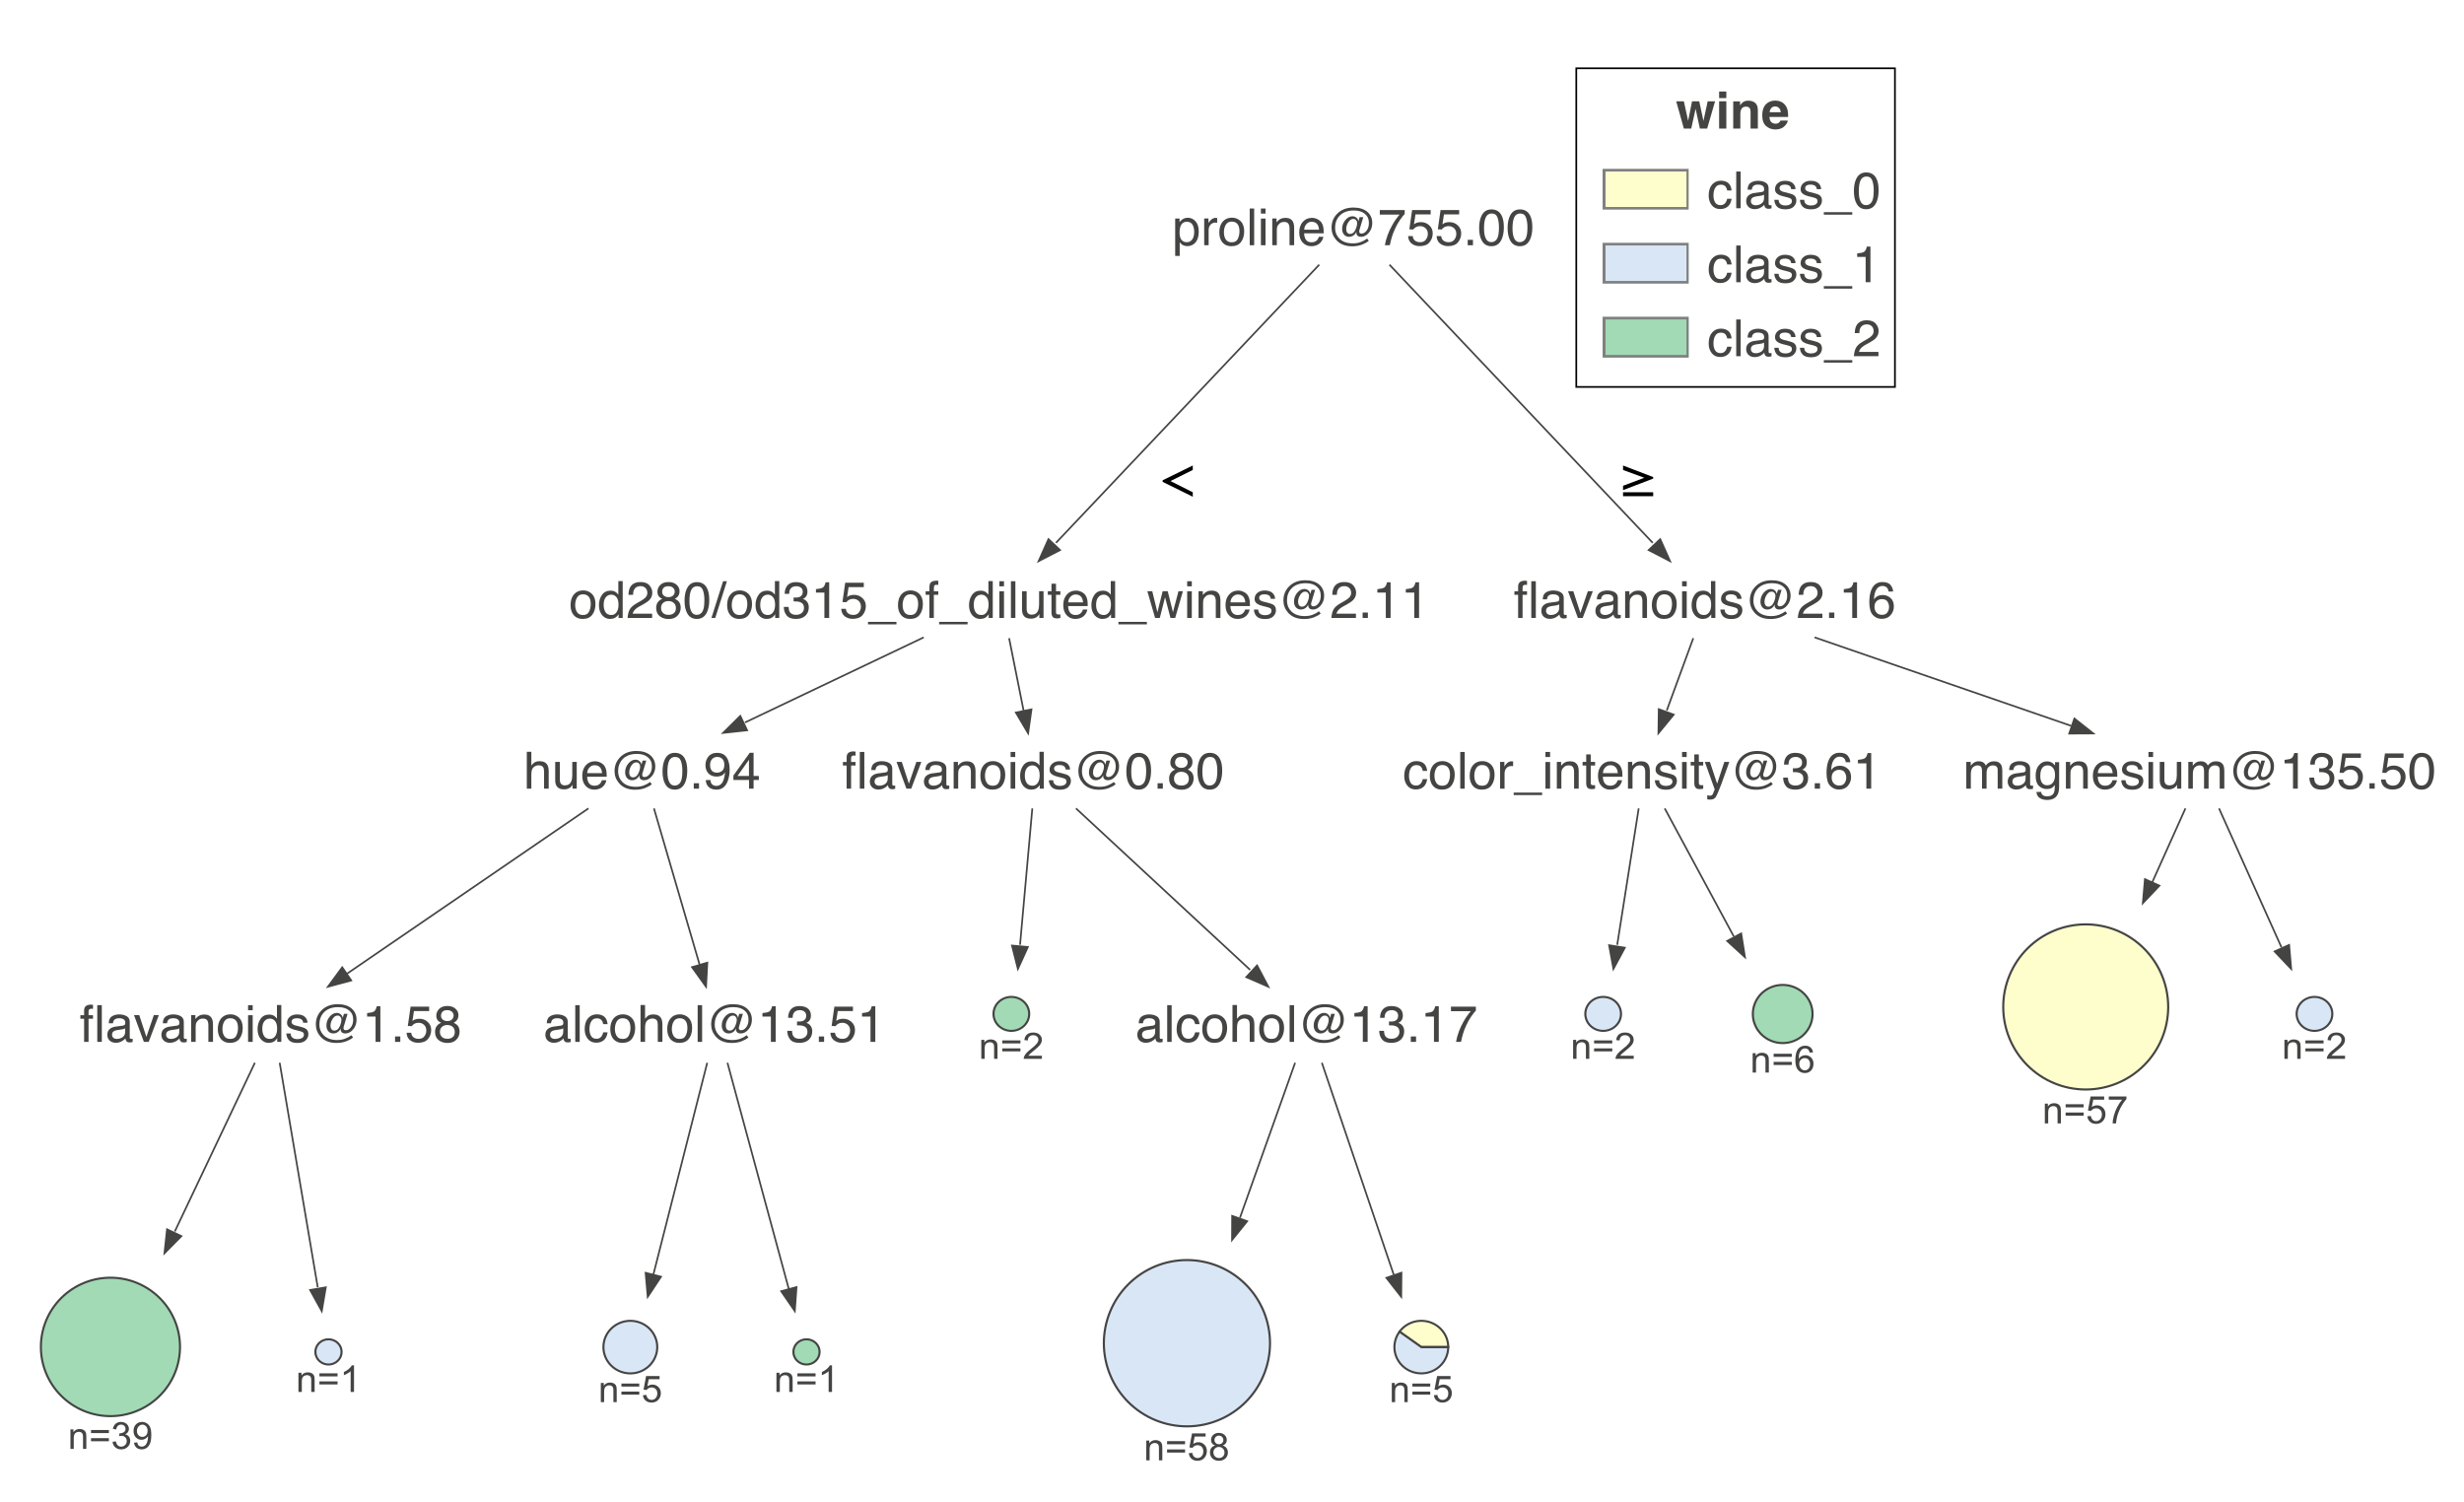 <?xml version="1.0" encoding="UTF-8"?>
<svg xmlns="http://www.w3.org/2000/svg" xmlns:xlink="http://www.w3.org/1999/xlink" width="433pt" height="264pt" viewBox="0 0 433 264" version="1.1">
<defs>
<g>
<symbol overflow="visible" id="glyph0-0">
<path style="stroke:none;" d="M 0.297 0 L 0.297 -6.453 L 5.422 -6.453 L 5.422 0 Z M 4.609 -0.812 L 4.609 -5.641 L 1.094 -5.641 L 1.094 -0.812 Z M 4.609 -0.812 "/>
</symbol>
<symbol overflow="visible" id="glyph0-1">
<path style="stroke:none;" d="M 3.891 0 L 3.094 0 L 3.094 -6.453 L 3.891 -6.453 Z M 1.562 0 L 0.781 0 L 0.781 -4.062 L 0.125 -4.062 L 0.125 -4.688 L 0.781 -4.688 L 0.781 -5.516 C 0.781 -5.867 0.883 -6.129 1.094 -6.297 C 1.312 -6.461 1.602 -6.547 1.969 -6.547 C 2.031 -6.547 2.086 -6.539 2.141 -6.531 C 2.203 -6.531 2.27 -6.523 2.344 -6.516 L 2.344 -5.812 C 2.27 -5.812 2.211 -5.812 2.172 -5.812 C 2.141 -5.82 2.102 -5.828 2.062 -5.828 C 1.844 -5.828 1.695 -5.758 1.625 -5.625 C 1.582 -5.551 1.562 -5.43 1.562 -5.266 L 1.562 -4.688 L 2.344 -4.688 L 2.344 -4.062 L 1.562 -4.062 Z M 1.562 0 "/>
</symbol>
<symbol overflow="visible" id="glyph0-2">
<path style="stroke:none;" d="M 1.188 -1.25 C 1.188 -1.02 1.27 -0.836 1.438 -0.703 C 1.602 -0.578 1.801 -0.516 2.031 -0.516 C 2.312 -0.516 2.582 -0.578 2.844 -0.703 C 3.281 -0.922 3.5 -1.273 3.5 -1.766 L 3.5 -2.391 C 3.406 -2.328 3.281 -2.273 3.125 -2.234 C 2.969 -2.203 2.816 -2.176 2.672 -2.156 L 2.203 -2.094 C 1.91 -2.051 1.691 -1.988 1.547 -1.906 C 1.305 -1.77 1.188 -1.551 1.188 -1.25 Z M 3.109 -2.859 C 3.285 -2.879 3.406 -2.953 3.469 -3.078 C 3.5 -3.148 3.516 -3.254 3.516 -3.391 C 3.516 -3.648 3.414 -3.844 3.219 -3.969 C 3.031 -4.094 2.758 -4.156 2.406 -4.156 C 1.988 -4.156 1.695 -4.039 1.531 -3.812 C 1.438 -3.695 1.375 -3.516 1.344 -3.266 L 0.609 -3.266 C 0.617 -3.848 0.801 -4.254 1.156 -4.484 C 1.52 -4.711 1.941 -4.828 2.422 -4.828 C 2.973 -4.828 3.426 -4.719 3.781 -4.5 C 4.125 -4.289 4.297 -3.961 4.297 -3.516 L 4.297 -0.812 C 4.297 -0.727 4.312 -0.66 4.344 -0.609 C 4.375 -0.555 4.441 -0.531 4.547 -0.531 C 4.586 -0.531 4.629 -0.531 4.672 -0.531 C 4.711 -0.539 4.758 -0.551 4.812 -0.562 L 4.812 0.016 C 4.688 0.055 4.594 0.078 4.531 0.078 C 4.469 0.086 4.379 0.094 4.266 0.094 C 3.992 0.094 3.797 0 3.672 -0.188 C 3.609 -0.289 3.562 -0.438 3.531 -0.625 C 3.375 -0.414 3.145 -0.234 2.844 -0.078 C 2.539 0.078 2.207 0.156 1.844 0.156 C 1.406 0.156 1.047 0.023 0.766 -0.234 C 0.492 -0.504 0.359 -0.836 0.359 -1.234 C 0.359 -1.672 0.492 -2.008 0.766 -2.25 C 1.035 -2.488 1.395 -2.633 1.844 -2.688 Z M 2.453 -4.828 Z M 2.453 -4.828 "/>
</symbol>
<symbol overflow="visible" id="glyph0-3">
<path style="stroke:none;" d="M 0.969 -4.703 L 2.219 -0.875 L 3.531 -4.703 L 4.406 -4.703 L 2.625 0 L 1.781 0 L 0.047 -4.703 Z M 0.969 -4.703 "/>
</symbol>
<symbol overflow="visible" id="glyph0-4">
<path style="stroke:none;" d="M 0.578 -4.703 L 1.328 -4.703 L 1.328 -4.031 C 1.555 -4.312 1.789 -4.508 2.031 -4.625 C 2.281 -4.75 2.562 -4.812 2.875 -4.812 C 3.539 -4.812 3.988 -4.578 4.219 -4.109 C 4.352 -3.859 4.422 -3.492 4.422 -3.016 L 4.422 0 L 3.609 0 L 3.609 -2.969 C 3.609 -3.25 3.566 -3.477 3.484 -3.656 C 3.348 -3.945 3.094 -4.094 2.719 -4.094 C 2.531 -4.094 2.379 -4.078 2.266 -4.047 C 2.047 -3.984 1.852 -3.852 1.688 -3.656 C 1.551 -3.5 1.461 -3.336 1.422 -3.172 C 1.391 -3.004 1.375 -2.77 1.375 -2.469 L 1.375 0 L 0.578 0 Z M 2.438 -4.828 Z M 2.438 -4.828 "/>
</symbol>
<symbol overflow="visible" id="glyph0-5">
<path style="stroke:none;" d="M 2.453 -0.516 C 2.973 -0.516 3.328 -0.711 3.516 -1.109 C 3.711 -1.504 3.812 -1.945 3.812 -2.438 C 3.812 -2.875 3.742 -3.227 3.609 -3.5 C 3.391 -3.938 3.004 -4.156 2.453 -4.156 C 1.973 -4.156 1.625 -3.969 1.406 -3.594 C 1.188 -3.227 1.078 -2.785 1.078 -2.266 C 1.078 -1.766 1.188 -1.348 1.406 -1.016 C 1.625 -0.68 1.973 -0.516 2.453 -0.516 Z M 2.484 -4.844 C 3.086 -4.844 3.598 -4.641 4.016 -4.234 C 4.43 -3.828 4.641 -3.234 4.641 -2.453 C 4.641 -1.691 4.453 -1.062 4.078 -0.562 C 3.711 -0.07 3.145 0.172 2.375 0.172 C 1.727 0.172 1.211 -0.047 0.828 -0.484 C 0.453 -0.922 0.266 -1.508 0.266 -2.25 C 0.266 -3.039 0.461 -3.672 0.859 -4.141 C 1.266 -4.609 1.805 -4.844 2.484 -4.844 Z M 2.453 -4.828 Z M 2.453 -4.828 "/>
</symbol>
<symbol overflow="visible" id="glyph0-6">
<path style="stroke:none;" d="M 0.578 -4.688 L 1.391 -4.688 L 1.391 0 L 0.578 0 Z M 0.578 -6.453 L 1.391 -6.453 L 1.391 -5.562 L 0.578 -5.562 Z M 0.578 -6.453 "/>
</symbol>
<symbol overflow="visible" id="glyph0-7">
<path style="stroke:none;" d="M 1.078 -2.297 C 1.078 -1.797 1.18 -1.375 1.391 -1.031 C 1.609 -0.688 1.957 -0.516 2.438 -0.516 C 2.801 -0.516 3.098 -0.672 3.328 -0.984 C 3.566 -1.305 3.688 -1.758 3.688 -2.344 C 3.688 -2.945 3.562 -3.391 3.312 -3.672 C 3.07 -3.953 2.773 -4.094 2.422 -4.094 C 2.023 -4.094 1.703 -3.941 1.453 -3.641 C 1.203 -3.336 1.078 -2.891 1.078 -2.297 Z M 2.266 -4.797 C 2.629 -4.797 2.93 -4.719 3.172 -4.562 C 3.316 -4.477 3.477 -4.32 3.656 -4.094 L 3.656 -6.484 L 4.422 -6.484 L 4.422 0 L 3.703 0 L 3.703 -0.656 C 3.516 -0.363 3.297 -0.148 3.047 -0.016 C 2.797 0.109 2.508 0.172 2.188 0.172 C 1.656 0.172 1.195 -0.047 0.812 -0.484 C 0.438 -0.93 0.25 -1.52 0.25 -2.25 C 0.25 -2.938 0.422 -3.531 0.766 -4.031 C 1.117 -4.539 1.617 -4.797 2.266 -4.797 Z M 2.266 -4.797 "/>
</symbol>
<symbol overflow="visible" id="glyph0-8">
<path style="stroke:none;" d="M 1.047 -1.484 C 1.066 -1.211 1.133 -1.008 1.25 -0.875 C 1.445 -0.613 1.789 -0.484 2.281 -0.484 C 2.57 -0.484 2.828 -0.547 3.047 -0.672 C 3.273 -0.805 3.391 -1.004 3.391 -1.266 C 3.391 -1.473 3.301 -1.629 3.125 -1.734 C 3.008 -1.797 2.785 -1.867 2.453 -1.953 L 1.812 -2.109 C 1.414 -2.211 1.125 -2.328 0.938 -2.453 C 0.594 -2.66 0.422 -2.953 0.422 -3.328 C 0.422 -3.773 0.582 -4.133 0.906 -4.406 C 1.227 -4.688 1.66 -4.828 2.203 -4.828 C 2.91 -4.828 3.422 -4.617 3.734 -4.203 C 3.93 -3.941 4.023 -3.66 4.016 -3.359 L 3.266 -3.359 C 3.254 -3.535 3.191 -3.695 3.078 -3.844 C 2.898 -4.051 2.586 -4.156 2.141 -4.156 C 1.836 -4.156 1.609 -4.098 1.453 -3.984 C 1.297 -3.867 1.219 -3.719 1.219 -3.531 C 1.219 -3.32 1.32 -3.156 1.531 -3.031 C 1.645 -2.957 1.816 -2.895 2.047 -2.844 L 2.578 -2.719 C 3.141 -2.582 3.52 -2.445 3.719 -2.312 C 4.02 -2.113 4.172 -1.797 4.172 -1.359 C 4.172 -0.941 4.008 -0.578 3.688 -0.266 C 3.375 0.035 2.895 0.188 2.25 0.188 C 1.551 0.188 1.055 0.023 0.766 -0.297 C 0.473 -0.617 0.316 -1.016 0.297 -1.484 Z M 2.219 -4.828 Z M 2.219 -4.828 "/>
</symbol>
<symbol overflow="visible" id="glyph0-9">
<path style="stroke:none;" d="M 5.484 -3.922 C 5.484 -4.109 5.422 -4.27 5.297 -4.406 C 5.18 -4.551 5.016 -4.625 4.797 -4.625 C 4.461 -4.625 4.172 -4.426 3.922 -4.031 C 3.68 -3.645 3.562 -3.254 3.562 -2.859 C 3.562 -2.578 3.625 -2.359 3.75 -2.203 C 3.883 -2.055 4.047 -1.984 4.234 -1.984 C 4.629 -1.984 4.938 -2.211 5.156 -2.672 C 5.375 -3.129 5.484 -3.547 5.484 -3.922 Z M 4.609 0.188 C 3.391 0.188 2.445 -0.191 1.781 -0.953 C 1.25 -1.566 0.984 -2.273 0.984 -3.078 C 0.984 -4.035 1.305 -4.848 1.953 -5.516 C 2.672 -6.254 3.629 -6.625 4.828 -6.625 C 5.879 -6.625 6.703 -6.363 7.297 -5.844 C 7.859 -5.344 8.141 -4.695 8.141 -3.906 C 8.141 -3.238 7.938 -2.664 7.531 -2.188 C 7.133 -1.719 6.688 -1.484 6.188 -1.484 C 5.895 -1.484 5.68 -1.551 5.547 -1.688 C 5.41 -1.832 5.344 -2 5.344 -2.188 C 5.344 -2.219 5.344 -2.25 5.344 -2.281 C 5.352 -2.32 5.363 -2.363 5.375 -2.406 C 5.219 -2.07 5.02 -1.832 4.781 -1.688 C 4.551 -1.551 4.305 -1.484 4.047 -1.484 C 3.691 -1.484 3.398 -1.613 3.172 -1.875 C 2.953 -2.133 2.844 -2.469 2.844 -2.875 C 2.844 -3.457 3.031 -3.973 3.406 -4.422 C 3.789 -4.867 4.203 -5.094 4.641 -5.094 C 4.941 -5.094 5.188 -5.004 5.375 -4.828 C 5.57 -4.66 5.68 -4.453 5.703 -4.203 L 5.922 -4.938 L 6.562 -4.938 L 5.984 -3.016 C 5.93 -2.867 5.895 -2.75 5.875 -2.656 C 5.852 -2.562 5.844 -2.484 5.844 -2.422 C 5.844 -2.285 5.883 -2.188 5.969 -2.125 C 6.051 -2.07 6.145 -2.047 6.25 -2.047 C 6.582 -2.047 6.879 -2.219 7.141 -2.562 C 7.41 -2.906 7.547 -3.359 7.547 -3.922 C 7.547 -4.609 7.305 -5.145 6.828 -5.531 C 6.359 -5.914 5.719 -6.109 4.906 -6.109 C 3.801 -6.109 2.953 -5.785 2.359 -5.141 C 1.859 -4.586 1.609 -3.891 1.609 -3.047 C 1.609 -2.316 1.848 -1.703 2.328 -1.203 C 2.891 -0.617 3.691 -0.328 4.734 -0.328 C 5.211 -0.328 5.66 -0.398 6.078 -0.547 C 6.504 -0.703 6.891 -0.91 7.234 -1.172 L 7.531 -0.781 C 7.258 -0.539 6.863 -0.316 6.344 -0.109 C 5.82 0.086 5.242 0.188 4.609 0.188 Z M 4.609 0.188 "/>
</symbol>
<symbol overflow="visible" id="glyph0-10">
<path style="stroke:none;" d="M 0.859 -4.453 L 0.859 -5.062 C 1.43 -5.113 1.828 -5.203 2.047 -5.328 C 2.273 -5.461 2.445 -5.773 2.562 -6.266 L 3.188 -6.266 L 3.188 0 L 2.344 0 L 2.344 -4.453 Z M 0.859 -4.453 "/>
</symbol>
<symbol overflow="visible" id="glyph0-11">
<path style="stroke:none;" d="M 0.766 -0.953 L 1.688 -0.953 L 1.688 0 L 0.766 0 Z M 0.766 -0.953 "/>
</symbol>
<symbol overflow="visible" id="glyph0-12">
<path style="stroke:none;" d="M 1.109 -1.609 C 1.16 -1.148 1.367 -0.836 1.734 -0.672 C 1.922 -0.578 2.141 -0.531 2.391 -0.531 C 2.859 -0.531 3.203 -0.68 3.422 -0.984 C 3.648 -1.285 3.766 -1.617 3.766 -1.984 C 3.766 -2.422 3.629 -2.758 3.359 -3 C 3.098 -3.238 2.781 -3.359 2.406 -3.359 C 2.133 -3.359 1.898 -3.305 1.703 -3.203 C 1.504 -3.098 1.336 -2.953 1.203 -2.766 L 0.516 -2.797 L 1 -6.188 L 4.266 -6.188 L 4.266 -5.422 L 1.594 -5.422 L 1.328 -3.672 C 1.473 -3.785 1.609 -3.867 1.734 -3.922 C 1.973 -4.016 2.242 -4.062 2.547 -4.062 C 3.129 -4.062 3.617 -3.875 4.016 -3.5 C 4.422 -3.133 4.625 -2.664 4.625 -2.094 C 4.625 -1.5 4.438 -0.973 4.062 -0.516 C 3.695 -0.066 3.113 0.156 2.312 0.156 C 1.801 0.156 1.348 0.016 0.953 -0.266 C 0.555 -0.555 0.336 -1.004 0.297 -1.609 Z M 1.109 -1.609 "/>
</symbol>
<symbol overflow="visible" id="glyph0-13">
<path style="stroke:none;" d="M 2.453 -3.656 C 2.797 -3.656 3.066 -3.75 3.266 -3.938 C 3.461 -4.133 3.562 -4.367 3.562 -4.641 C 3.562 -4.879 3.469 -5.094 3.281 -5.281 C 3.094 -5.477 2.805 -5.578 2.422 -5.578 C 2.035 -5.578 1.758 -5.477 1.594 -5.281 C 1.426 -5.094 1.344 -4.863 1.344 -4.594 C 1.344 -4.301 1.453 -4.07 1.672 -3.906 C 1.891 -3.738 2.148 -3.656 2.453 -3.656 Z M 2.5 -0.547 C 2.863 -0.547 3.164 -0.645 3.406 -0.844 C 3.645 -1.039 3.766 -1.332 3.766 -1.719 C 3.766 -2.125 3.641 -2.43 3.391 -2.641 C 3.148 -2.859 2.832 -2.969 2.438 -2.969 C 2.062 -2.969 1.754 -2.859 1.516 -2.641 C 1.273 -2.43 1.156 -2.133 1.156 -1.75 C 1.156 -1.414 1.266 -1.129 1.484 -0.891 C 1.703 -0.66 2.039 -0.547 2.5 -0.547 Z M 1.375 -3.359 C 1.156 -3.453 0.984 -3.562 0.859 -3.688 C 0.629 -3.914 0.516 -4.219 0.516 -4.594 C 0.516 -5.062 0.68 -5.461 1.016 -5.797 C 1.359 -6.141 1.844 -6.312 2.469 -6.312 C 3.07 -6.312 3.547 -6.148 3.891 -5.828 C 4.234 -5.516 4.406 -5.145 4.406 -4.719 C 4.406 -4.32 4.301 -4.004 4.094 -3.766 C 3.988 -3.629 3.816 -3.492 3.578 -3.359 C 3.836 -3.242 4.047 -3.109 4.203 -2.953 C 4.473 -2.66 4.609 -2.281 4.609 -1.812 C 4.609 -1.25 4.422 -0.773 4.047 -0.391 C 3.68 -0.004 3.16 0.188 2.484 0.188 C 1.867 0.188 1.348 0.02 0.922 -0.312 C 0.504 -0.645 0.297 -1.129 0.297 -1.766 C 0.297 -2.141 0.383 -2.461 0.562 -2.734 C 0.738 -3.004 1.008 -3.211 1.375 -3.359 Z M 1.375 -3.359 "/>
</symbol>
<symbol overflow="visible" id="glyph0-14">
<path style="stroke:none;" d="M 0.609 -6.453 L 1.391 -6.453 L 1.391 0 L 0.609 0 Z M 0.609 -6.453 "/>
</symbol>
<symbol overflow="visible" id="glyph0-15">
<path style="stroke:none;" d="M 2.391 -4.844 C 2.922 -4.844 3.352 -4.711 3.688 -4.453 C 4.02 -4.191 4.223 -3.75 4.297 -3.125 L 3.516 -3.125 C 3.473 -3.414 3.367 -3.656 3.203 -3.844 C 3.035 -4.039 2.766 -4.141 2.391 -4.141 C 1.891 -4.141 1.531 -3.891 1.312 -3.391 C 1.176 -3.078 1.109 -2.688 1.109 -2.219 C 1.109 -1.738 1.207 -1.336 1.406 -1.016 C 1.602 -0.703 1.914 -0.547 2.344 -0.547 C 2.664 -0.547 2.922 -0.645 3.109 -0.844 C 3.305 -1.039 3.441 -1.316 3.516 -1.672 L 4.297 -1.672 C 4.203 -1.047 3.977 -0.586 3.625 -0.297 C 3.281 -0.004 2.832 0.141 2.281 0.141 C 1.664 0.141 1.176 -0.082 0.812 -0.531 C 0.445 -0.988 0.266 -1.551 0.266 -2.219 C 0.266 -3.051 0.461 -3.695 0.859 -4.156 C 1.266 -4.613 1.773 -4.844 2.391 -4.844 Z M 2.266 -4.828 Z M 2.266 -4.828 "/>
</symbol>
<symbol overflow="visible" id="glyph0-16">
<path style="stroke:none;" d="M 0.578 -6.484 L 1.375 -6.484 L 1.375 -4.062 C 1.562 -4.301 1.727 -4.473 1.875 -4.578 C 2.133 -4.742 2.453 -4.828 2.828 -4.828 C 3.516 -4.828 3.977 -4.586 4.219 -4.109 C 4.352 -3.848 4.422 -3.484 4.422 -3.016 L 4.422 0 L 3.609 0 L 3.609 -2.969 C 3.609 -3.312 3.562 -3.566 3.469 -3.734 C 3.32 -3.984 3.051 -4.109 2.656 -4.109 C 2.332 -4.109 2.035 -3.992 1.766 -3.766 C 1.504 -3.547 1.375 -3.125 1.375 -2.5 L 1.375 0 L 0.578 0 Z M 0.578 -6.484 "/>
</symbol>
<symbol overflow="visible" id="glyph0-17">
<path style="stroke:none;" d="M 2.344 0.172 C 1.594 0.172 1.051 -0.031 0.719 -0.438 C 0.383 -0.852 0.219 -1.352 0.219 -1.938 L 1.047 -1.938 C 1.078 -1.531 1.148 -1.234 1.266 -1.047 C 1.473 -0.711 1.844 -0.547 2.375 -0.547 C 2.789 -0.547 3.125 -0.656 3.375 -0.875 C 3.633 -1.102 3.766 -1.395 3.766 -1.75 C 3.766 -2.176 3.629 -2.473 3.359 -2.641 C 3.098 -2.816 2.734 -2.906 2.266 -2.906 C 2.211 -2.906 2.156 -2.906 2.094 -2.906 C 2.039 -2.906 1.988 -2.906 1.938 -2.906 L 1.938 -3.609 C 2.02 -3.598 2.086 -3.586 2.141 -3.578 C 2.191 -3.578 2.254 -3.578 2.328 -3.578 C 2.617 -3.578 2.859 -3.625 3.047 -3.719 C 3.379 -3.883 3.547 -4.176 3.547 -4.594 C 3.547 -4.914 3.438 -5.16 3.219 -5.328 C 3 -5.492 2.738 -5.578 2.438 -5.578 C 1.906 -5.578 1.539 -5.398 1.344 -5.047 C 1.227 -4.859 1.164 -4.586 1.156 -4.234 L 0.375 -4.234 C 0.375 -4.703 0.469 -5.098 0.656 -5.422 C 0.977 -6.004 1.547 -6.297 2.359 -6.297 C 2.992 -6.297 3.488 -6.148 3.844 -5.859 C 4.195 -5.578 4.375 -5.164 4.375 -4.625 C 4.375 -4.238 4.27 -3.926 4.062 -3.688 C 3.938 -3.539 3.77 -3.426 3.562 -3.344 C 3.895 -3.25 4.148 -3.07 4.328 -2.812 C 4.516 -2.551 4.609 -2.234 4.609 -1.859 C 4.609 -1.266 4.41 -0.773 4.016 -0.391 C 3.617 -0.016 3.062 0.172 2.344 0.172 Z M 2.344 0.172 "/>
</symbol>
<symbol overflow="visible" id="glyph0-18">
<path style="stroke:none;" d="M 1.375 -4.703 L 1.375 -1.578 C 1.375 -1.336 1.41 -1.145 1.484 -1 C 1.629 -0.719 1.891 -0.578 2.266 -0.578 C 2.816 -0.578 3.191 -0.82 3.391 -1.312 C 3.504 -1.57 3.562 -1.93 3.562 -2.391 L 3.562 -4.703 L 4.344 -4.703 L 4.344 0 L 3.609 0 L 3.609 -0.688 C 3.504 -0.508 3.379 -0.359 3.234 -0.234 C 2.93 0.004 2.562 0.125 2.125 0.125 C 1.457 0.125 1.004 -0.098 0.766 -0.547 C 0.629 -0.785 0.562 -1.102 0.562 -1.5 L 0.562 -4.703 Z M 2.453 -4.828 Z M 2.453 -4.828 "/>
</symbol>
<symbol overflow="visible" id="glyph0-19">
<path style="stroke:none;" d="M 2.547 -4.812 C 2.879 -4.812 3.203 -4.734 3.516 -4.578 C 3.828 -4.422 4.066 -4.219 4.234 -3.969 C 4.391 -3.727 4.492 -3.453 4.547 -3.141 C 4.586 -2.922 4.609 -2.57 4.609 -2.094 L 1.172 -2.094 C 1.18 -1.625 1.289 -1.242 1.5 -0.953 C 1.707 -0.66 2.035 -0.516 2.484 -0.516 C 2.898 -0.516 3.227 -0.648 3.469 -0.922 C 3.613 -1.086 3.711 -1.273 3.766 -1.484 L 4.547 -1.484 C 4.523 -1.305 4.457 -1.109 4.344 -0.891 C 4.227 -0.68 4.098 -0.508 3.953 -0.375 C 3.711 -0.145 3.414 0.008 3.062 0.094 C 2.875 0.145 2.66 0.172 2.422 0.172 C 1.828 0.172 1.328 -0.039 0.922 -0.469 C 0.516 -0.895 0.312 -1.492 0.312 -2.266 C 0.312 -3.016 0.516 -3.625 0.922 -4.094 C 1.336 -4.57 1.879 -4.812 2.547 -4.812 Z M 3.797 -2.734 C 3.766 -3.078 3.691 -3.348 3.578 -3.547 C 3.359 -3.93 2.992 -4.125 2.484 -4.125 C 2.129 -4.125 1.828 -3.988 1.578 -3.719 C 1.328 -3.457 1.195 -3.129 1.188 -2.734 Z M 2.469 -4.828 Z M 2.469 -4.828 "/>
</symbol>
<symbol overflow="visible" id="glyph0-20">
<path style="stroke:none;" d="M 2.438 -6.297 C 3.25 -6.297 3.836 -5.957 4.203 -5.281 C 4.484 -4.77 4.625 -4.062 4.625 -3.156 C 4.625 -2.301 4.492 -1.594 4.234 -1.031 C 3.867 -0.227 3.27 0.172 2.438 0.172 C 1.676 0.172 1.113 -0.156 0.75 -0.812 C 0.438 -1.363 0.281 -2.098 0.281 -3.016 C 0.281 -3.734 0.375 -4.348 0.562 -4.859 C 0.906 -5.816 1.531 -6.297 2.438 -6.297 Z M 2.422 -0.547 C 2.836 -0.547 3.164 -0.727 3.406 -1.094 C 3.645 -1.457 3.766 -2.133 3.766 -3.125 C 3.766 -3.844 3.676 -4.43 3.5 -4.891 C 3.332 -5.348 2.992 -5.578 2.484 -5.578 C 2.016 -5.578 1.672 -5.359 1.453 -4.922 C 1.242 -4.484 1.141 -3.836 1.141 -2.984 C 1.141 -2.348 1.207 -1.832 1.344 -1.438 C 1.551 -0.844 1.91 -0.547 2.422 -0.547 Z M 2.422 -0.547 "/>
</symbol>
<symbol overflow="visible" id="glyph0-21">
<path style="stroke:none;" d="M 1.203 -1.516 C 1.223 -1.078 1.391 -0.773 1.703 -0.609 C 1.859 -0.523 2.039 -0.484 2.25 -0.484 C 2.625 -0.484 2.941 -0.641 3.203 -0.953 C 3.473 -1.266 3.664 -1.906 3.781 -2.875 C 3.602 -2.594 3.383 -2.395 3.125 -2.281 C 2.863 -2.176 2.586 -2.125 2.297 -2.125 C 1.68 -2.125 1.195 -2.312 0.844 -2.688 C 0.5 -3.062 0.328 -3.547 0.328 -4.141 C 0.328 -4.711 0.5 -5.211 0.844 -5.641 C 1.188 -6.078 1.703 -6.297 2.391 -6.297 C 3.305 -6.297 3.938 -5.883 4.281 -5.062 C 4.477 -4.602 4.578 -4.035 4.578 -3.359 C 4.578 -2.586 4.461 -1.906 4.234 -1.312 C 3.848 -0.32 3.195 0.172 2.281 0.172 C 1.664 0.172 1.195 0.008 0.875 -0.312 C 0.551 -0.633 0.391 -1.035 0.391 -1.516 Z M 2.391 -2.812 C 2.703 -2.812 2.988 -2.914 3.25 -3.125 C 3.508 -3.332 3.641 -3.691 3.641 -4.203 C 3.641 -4.672 3.52 -5.016 3.281 -5.234 C 3.051 -5.461 2.758 -5.578 2.406 -5.578 C 2.02 -5.578 1.711 -5.445 1.484 -5.188 C 1.254 -4.926 1.141 -4.582 1.141 -4.156 C 1.141 -3.738 1.238 -3.41 1.438 -3.172 C 1.633 -2.93 1.953 -2.812 2.391 -2.812 Z M 2.391 -2.812 "/>
</symbol>
<symbol overflow="visible" id="glyph0-22">
<path style="stroke:none;" d="M 2.969 -2.234 L 2.969 -5.078 L 0.953 -2.234 Z M 2.984 0 L 2.984 -1.531 L 0.234 -1.531 L 0.234 -2.312 L 3.109 -6.312 L 3.781 -6.312 L 3.781 -2.234 L 4.703 -2.234 L 4.703 -1.531 L 3.781 -1.531 L 3.781 0 Z M 2.984 0 "/>
</symbol>
<symbol overflow="visible" id="glyph0-23">
<path style="stroke:none;" d="M 4.703 -6.188 L 4.703 -5.5 C 4.504 -5.301 4.234 -4.957 3.891 -4.469 C 3.555 -3.988 3.266 -3.469 3.016 -2.906 C 2.754 -2.352 2.562 -1.852 2.438 -1.406 C 2.344 -1.113 2.227 -0.645 2.094 0 L 1.219 0 C 1.426 -1.195 1.867 -2.395 2.547 -3.594 C 2.941 -4.281 3.363 -4.879 3.812 -5.391 L 0.328 -5.391 L 0.328 -6.188 Z M 4.703 -6.188 "/>
</symbol>
<symbol overflow="visible" id="glyph0-24">
<path style="stroke:none;" d="M 0.281 0 C 0.312 -0.539 0.422 -1.008 0.609 -1.406 C 0.805 -1.812 1.191 -2.18 1.766 -2.516 L 2.609 -3 C 2.984 -3.219 3.242 -3.406 3.391 -3.562 C 3.629 -3.801 3.75 -4.078 3.75 -4.391 C 3.75 -4.754 3.641 -5.047 3.422 -5.266 C 3.203 -5.484 2.91 -5.594 2.547 -5.594 C 2.004 -5.594 1.629 -5.383 1.422 -4.969 C 1.305 -4.75 1.242 -4.445 1.234 -4.062 L 0.438 -4.062 C 0.445 -4.602 0.547 -5.051 0.734 -5.406 C 1.078 -6.008 1.68 -6.312 2.547 -6.312 C 3.273 -6.312 3.801 -6.113 4.125 -5.719 C 4.457 -5.332 4.625 -4.906 4.625 -4.438 C 4.625 -3.926 4.445 -3.492 4.094 -3.141 C 3.895 -2.93 3.531 -2.676 3 -2.375 L 2.391 -2.047 C 2.109 -1.891 1.883 -1.738 1.719 -1.594 C 1.426 -1.344 1.242 -1.062 1.172 -0.75 L 4.594 -0.75 L 4.594 0 Z M 0.281 0 "/>
</symbol>
<symbol overflow="visible" id="glyph0-25">
<path style="stroke:none;" d="M 2.047 -6.453 L 2.719 -6.453 L 0.672 0 L 0 0 Z M 2.047 -6.453 "/>
</symbol>
<symbol overflow="visible" id="glyph0-26">
<path style="stroke:none;" d="M 0 1.125 L 0 0.688 L 5 0.688 L 5 1.125 Z M 0 1.125 "/>
</symbol>
<symbol overflow="visible" id="glyph0-27">
<path style="stroke:none;" d="M 0.734 -6.016 L 1.531 -6.016 L 1.531 -4.703 L 2.297 -4.703 L 2.297 -4.062 L 1.531 -4.062 L 1.531 -0.984 C 1.531 -0.828 1.586 -0.719 1.703 -0.656 C 1.766 -0.625 1.867 -0.609 2.016 -0.609 C 2.047 -0.609 2.082 -0.609 2.125 -0.609 C 2.176 -0.609 2.234 -0.613 2.297 -0.625 L 2.297 0 C 2.203 0.031 2.102 0.051 2 0.062 C 1.906 0.07 1.801 0.078 1.688 0.078 C 1.32 0.078 1.07 -0.016 0.938 -0.203 C 0.801 -0.398 0.734 -0.645 0.734 -0.938 L 0.734 -4.062 L 0.094 -4.062 L 0.094 -4.703 L 0.734 -4.703 Z M 0.734 -6.016 "/>
</symbol>
<symbol overflow="visible" id="glyph0-28">
<path style="stroke:none;" d="M 0.938 -4.703 L 1.844 -1 L 2.766 -4.703 L 3.656 -4.703 L 4.578 -1.016 L 5.547 -4.703 L 6.328 -4.703 L 4.969 0 L 4.141 0 L 3.188 -3.641 L 2.266 0 L 1.438 0 L 0.078 -4.703 Z M 0.938 -4.703 "/>
</symbol>
<symbol overflow="visible" id="glyph0-29">
<path style="stroke:none;" d="M 2.625 -6.312 C 3.332 -6.312 3.82 -6.129 4.094 -5.766 C 4.375 -5.398 4.516 -5.023 4.516 -4.641 L 3.734 -4.641 C 3.691 -4.891 3.617 -5.086 3.516 -5.234 C 3.316 -5.492 3.023 -5.625 2.641 -5.625 C 2.203 -5.625 1.852 -5.422 1.594 -5.016 C 1.332 -4.609 1.188 -4.02 1.156 -3.25 C 1.332 -3.52 1.562 -3.723 1.844 -3.859 C 2.094 -3.973 2.375 -4.031 2.688 -4.031 C 3.207 -4.031 3.664 -3.859 4.062 -3.516 C 4.457 -3.18 4.656 -2.68 4.656 -2.016 C 4.656 -1.441 4.469 -0.938 4.094 -0.5 C 3.719 -0.062 3.188 0.156 2.5 0.156 C 1.914 0.156 1.41 -0.062 0.984 -0.5 C 0.555 -0.945 0.344 -1.703 0.344 -2.766 C 0.344 -3.547 0.438 -4.207 0.625 -4.75 C 0.988 -5.789 1.656 -6.312 2.625 -6.312 Z M 2.578 -0.547 C 2.992 -0.547 3.301 -0.68 3.5 -0.953 C 3.707 -1.234 3.812 -1.566 3.812 -1.953 C 3.812 -2.273 3.719 -2.582 3.531 -2.875 C 3.352 -3.164 3.02 -3.312 2.531 -3.312 C 2.195 -3.312 1.898 -3.195 1.641 -2.969 C 1.379 -2.738 1.25 -2.398 1.25 -1.953 C 1.25 -1.555 1.363 -1.223 1.594 -0.953 C 1.832 -0.68 2.16 -0.547 2.578 -0.547 Z M 2.578 -0.547 "/>
</symbol>
<symbol overflow="visible" id="glyph0-30">
<path style="stroke:none;" d="M 0.609 -4.703 L 1.359 -4.703 L 1.359 -3.891 C 1.422 -4.047 1.57 -4.238 1.812 -4.469 C 2.051 -4.695 2.328 -4.812 2.641 -4.812 C 2.648 -4.812 2.672 -4.805 2.703 -4.797 C 2.742 -4.797 2.805 -4.797 2.891 -4.797 L 2.891 -3.953 C 2.848 -3.961 2.805 -3.969 2.766 -3.969 C 2.723 -3.977 2.676 -3.984 2.625 -3.984 C 2.227 -3.984 1.922 -3.852 1.703 -3.594 C 1.492 -3.332 1.391 -3.035 1.391 -2.703 L 1.391 0 L 0.609 0 Z M 0.609 -4.703 "/>
</symbol>
<symbol overflow="visible" id="glyph0-31">
<path style="stroke:none;" d="M 3.516 -4.703 L 4.391 -4.703 C 4.285 -4.398 4.039 -3.711 3.656 -2.641 C 3.363 -1.828 3.125 -1.164 2.938 -0.656 C 2.477 0.539 2.156 1.27 1.969 1.531 C 1.781 1.789 1.457 1.922 1 1.922 C 0.883 1.922 0.797 1.914 0.734 1.906 C 0.68 1.906 0.609 1.895 0.516 1.875 L 0.516 1.141 C 0.648 1.18 0.75 1.207 0.812 1.219 C 0.875 1.227 0.93 1.234 0.984 1.234 C 1.129 1.234 1.234 1.207 1.297 1.156 C 1.367 1.102 1.43 1.047 1.484 0.984 C 1.492 0.953 1.539 0.828 1.625 0.609 C 1.719 0.398 1.785 0.242 1.828 0.141 L 0.094 -4.703 L 0.984 -4.703 L 2.25 -0.875 Z M 2.25 -4.828 Z M 2.25 -4.828 "/>
</symbol>
<symbol overflow="visible" id="glyph0-32">
<path style="stroke:none;" d="M 0.578 -4.703 L 1.359 -4.703 L 1.359 -4.031 C 1.547 -4.27 1.719 -4.441 1.875 -4.547 C 2.133 -4.723 2.43 -4.812 2.766 -4.812 C 3.141 -4.812 3.441 -4.719 3.672 -4.531 C 3.797 -4.426 3.91 -4.27 4.016 -4.062 C 4.191 -4.32 4.398 -4.508 4.641 -4.625 C 4.879 -4.75 5.145 -4.812 5.438 -4.812 C 6.07 -4.812 6.504 -4.582 6.734 -4.125 C 6.848 -3.875 6.906 -3.547 6.906 -3.141 L 6.906 0 L 6.094 0 L 6.094 -3.266 C 6.094 -3.578 6.016 -3.789 5.859 -3.906 C 5.703 -4.031 5.508 -4.094 5.281 -4.094 C 4.969 -4.094 4.695 -3.988 4.469 -3.781 C 4.25 -3.57 4.141 -3.223 4.141 -2.734 L 4.141 0 L 3.344 0 L 3.344 -3.078 C 3.344 -3.391 3.301 -3.617 3.219 -3.766 C 3.102 -3.984 2.879 -4.094 2.547 -4.094 C 2.254 -4.094 1.984 -3.977 1.734 -3.75 C 1.492 -3.52 1.375 -3.102 1.375 -2.5 L 1.375 0 L 0.578 0 Z M 0.578 -4.703 "/>
</symbol>
<symbol overflow="visible" id="glyph0-33">
<path style="stroke:none;" d="M 2.234 -4.797 C 2.609 -4.797 2.93 -4.703 3.203 -4.516 C 3.359 -4.41 3.516 -4.258 3.672 -4.062 L 3.672 -4.656 L 4.391 -4.656 L 4.391 -0.375 C 4.391 0.219 4.301 0.688 4.125 1.031 C 3.801 1.664 3.18 1.984 2.266 1.984 C 1.766 1.984 1.336 1.867 0.984 1.641 C 0.641 1.422 0.445 1.066 0.406 0.578 L 1.219 0.578 C 1.258 0.797 1.336 0.961 1.453 1.078 C 1.629 1.254 1.91 1.344 2.297 1.344 C 2.898 1.344 3.297 1.125 3.484 0.688 C 3.586 0.438 3.641 -0.008 3.641 -0.656 C 3.473 -0.414 3.281 -0.234 3.062 -0.109 C 2.844 0.004 2.551 0.062 2.188 0.062 C 1.676 0.062 1.227 -0.117 0.844 -0.484 C 0.457 -0.848 0.266 -1.445 0.266 -2.281 C 0.266 -3.07 0.457 -3.688 0.844 -4.125 C 1.227 -4.57 1.691 -4.797 2.234 -4.797 Z M 3.672 -2.375 C 3.672 -2.957 3.547 -3.391 3.297 -3.672 C 3.055 -3.953 2.754 -4.094 2.391 -4.094 C 1.828 -4.094 1.445 -3.832 1.25 -3.312 C 1.133 -3.031 1.078 -2.664 1.078 -2.219 C 1.078 -1.688 1.188 -1.281 1.406 -1 C 1.625 -0.727 1.91 -0.594 2.266 -0.594 C 2.836 -0.594 3.238 -0.848 3.469 -1.359 C 3.602 -1.648 3.672 -1.988 3.672 -2.375 Z M 2.328 -4.828 Z M 2.328 -4.828 "/>
</symbol>
<symbol overflow="visible" id="glyph0-34">
<path style="stroke:none;" d="M 2.562 -0.531 C 2.938 -0.531 3.242 -0.68 3.484 -0.984 C 3.734 -1.297 3.859 -1.758 3.859 -2.375 C 3.859 -2.75 3.801 -3.07 3.688 -3.344 C 3.488 -3.863 3.113 -4.125 2.562 -4.125 C 2.02 -4.125 1.645 -3.852 1.438 -3.312 C 1.332 -3.008 1.281 -2.633 1.281 -2.188 C 1.281 -1.82 1.332 -1.516 1.438 -1.266 C 1.645 -0.773 2.02 -0.531 2.562 -0.531 Z M 0.516 -4.688 L 1.281 -4.688 L 1.281 -4.062 C 1.445 -4.27 1.625 -4.438 1.812 -4.562 C 2.07 -4.738 2.383 -4.828 2.75 -4.828 C 3.281 -4.828 3.727 -4.617 4.094 -4.203 C 4.469 -3.797 4.656 -3.211 4.656 -2.453 C 4.656 -1.43 4.391 -0.703 3.859 -0.266 C 3.516 0.016 3.117 0.156 2.672 0.156 C 2.316 0.156 2.02 0.078 1.781 -0.078 C 1.633 -0.16 1.477 -0.312 1.312 -0.531 L 1.312 1.875 L 0.516 1.875 Z M 0.516 -4.688 "/>
</symbol>
<symbol overflow="visible" id="glyph1-0">
<path style="stroke:none;" d="M 0.297 0 L 0.297 -6.453 L 5.422 -6.453 L 5.422 0 Z M 4.609 -0.812 L 4.609 -5.641 L 1.094 -5.641 L 1.094 -0.812 Z M 4.609 -0.812 "/>
</symbol>
<symbol overflow="visible" id="glyph1-1">
<path style="stroke:none;" d="M 0.781 -5.422 C 0.789 -5.754 0.848 -5.992 0.953 -6.141 C 1.129 -6.41 1.484 -6.547 2.016 -6.547 C 2.066 -6.547 2.117 -6.547 2.172 -6.547 C 2.223 -6.547 2.281 -6.539 2.344 -6.531 L 2.344 -5.812 C 2.27 -5.812 2.211 -5.812 2.172 -5.812 C 2.141 -5.82 2.102 -5.828 2.062 -5.828 C 1.82 -5.828 1.676 -5.766 1.625 -5.641 C 1.582 -5.516 1.562 -5.195 1.562 -4.688 L 2.344 -4.688 L 2.344 -4.062 L 1.562 -4.062 L 1.562 0 L 0.781 0 L 0.781 -4.062 L 0.125 -4.062 L 0.125 -4.688 L 0.781 -4.688 Z M 0.781 -5.422 "/>
</symbol>
<symbol overflow="visible" id="glyph2-0">
<path style="stroke:none;" d="M 0.172 0 L 0.172 -6.953 L 7.344 -6.953 L 7.344 0 Z M 6.391 -0.938 L 6.391 -6 L 1.109 -6 L 1.109 -0.938 Z M 6.391 -0.938 "/>
</symbol>
<symbol overflow="visible" id="glyph2-1">
<path style="stroke:none;" d="M 5.609 -0.688 L 5.609 0.094 L 0.312 -2.516 L 0.312 -2.797 L 5.609 -5.391 L 5.609 -4.609 L 1.688 -2.656 Z M 5.609 -0.688 "/>
</symbol>
<symbol overflow="visible" id="glyph3-0">
<path style="stroke:none;" d="M 0.172 0 L 0.172 -6.953 L 7.344 -6.953 L 7.344 0 Z M 6.391 -0.938 L 6.391 -6 L 1.109 -6 L 1.109 -0.938 Z M 6.391 -0.938 "/>
</symbol>
<symbol overflow="visible" id="glyph3-1">
<path style="stroke:none;" d="M 0.219 -0.688 L 5.516 -0.688 L 5.516 0 L 0.219 0 Z M 0.219 -1.062 L 0.219 -1.828 L 3.953 -3.234 L 0.219 -4.609 L 0.219 -5.391 L 5.516 -3.359 L 5.516 -3.094 Z M 0.219 -1.062 "/>
</symbol>
<symbol overflow="visible" id="glyph4-0">
<path style="stroke:none;" d="M 0.672 0 L 0.672 -6.484 L 5.891 -6.484 L 5.891 0 Z M 5.078 -0.812 L 5.078 -5.672 L 1.484 -5.672 L 1.484 -0.812 Z M 5.078 -0.812 "/>
</symbol>
<symbol overflow="visible" id="glyph4-1">
<path style="stroke:none;" d="M 2.844 -4.797 L 4.109 -4.797 L 4.844 -1.344 L 5.594 -4.797 L 6.891 -4.797 L 5.5 0 L 4.219 0 L 3.469 -3.484 L 2.703 0 L 1.406 0 L 0.062 -4.797 L 1.406 -4.797 L 2.156 -1.359 Z M 2.844 -4.797 "/>
</symbol>
<symbol overflow="visible" id="glyph4-2">
<path style="stroke:none;" d="M 1.875 -5.359 L 0.609 -5.359 L 0.609 -6.516 L 1.875 -6.516 Z M 0.609 -4.797 L 1.875 -4.797 L 1.875 0 L 0.609 0 Z M 0.609 -4.797 "/>
</symbol>
<symbol overflow="visible" id="glyph4-3">
<path style="stroke:none;" d="M 3.234 -4.906 C 3.734 -4.906 4.141 -4.773 4.453 -4.516 C 4.766 -4.254 4.922 -3.82 4.922 -3.219 L 4.922 0 L 3.641 0 L 3.641 -2.906 C 3.641 -3.164 3.609 -3.363 3.547 -3.5 C 3.422 -3.738 3.188 -3.859 2.844 -3.859 C 2.414 -3.859 2.125 -3.68 1.969 -3.328 C 1.883 -3.129 1.844 -2.883 1.844 -2.594 L 1.844 0 L 0.594 0 L 0.594 -4.781 L 1.797 -4.781 L 1.797 -4.078 C 1.961 -4.328 2.117 -4.504 2.266 -4.609 C 2.516 -4.805 2.836 -4.906 3.234 -4.906 Z M 2.781 -4.922 Z M 2.781 -4.922 "/>
</symbol>
<symbol overflow="visible" id="glyph4-4">
<path style="stroke:none;" d="M 2.469 -3.891 C 2.188 -3.891 1.961 -3.797 1.797 -3.609 C 1.641 -3.43 1.539 -3.188 1.5 -2.875 L 3.453 -2.875 C 3.43 -3.207 3.328 -3.457 3.141 -3.625 C 2.961 -3.801 2.738 -3.891 2.469 -3.891 Z M 2.469 -4.922 C 2.875 -4.922 3.234 -4.844 3.547 -4.688 C 3.867 -4.539 4.133 -4.305 4.344 -3.984 C 4.531 -3.703 4.648 -3.375 4.703 -3 C 4.734 -2.781 4.75 -2.461 4.75 -2.047 L 1.469 -2.047 C 1.488 -1.566 1.641 -1.227 1.922 -1.031 C 2.098 -0.914 2.305 -0.859 2.547 -0.859 C 2.805 -0.859 3.016 -0.93 3.172 -1.078 C 3.266 -1.16 3.344 -1.27 3.406 -1.406 L 4.688 -1.406 C 4.656 -1.125 4.504 -0.836 4.234 -0.547 C 3.828 -0.078 3.254 0.156 2.516 0.156 C 1.91 0.156 1.375 -0.035 0.906 -0.422 C 0.438 -0.816 0.203 -1.457 0.203 -2.344 C 0.203 -3.176 0.41 -3.812 0.828 -4.25 C 1.254 -4.695 1.801 -4.922 2.469 -4.922 Z M 2.562 -4.922 Z M 2.562 -4.922 "/>
</symbol>
</g>
<clipPath id="clip1">
  <path d="M 281.625 29.676 L 296.746 29.676 L 296.746 36.836 L 281.625 36.836 Z M 281.625 29.676 "/>
</clipPath>
<clipPath id="clip2">
  <path d="M 281.625 42.676 L 296.746 42.676 L 296.746 49.836 L 281.625 49.836 Z M 281.625 42.676 "/>
</clipPath>
<clipPath id="clip3">
  <path d="M 281.625 55.676 L 296.746 55.676 L 296.746 62.836 L 281.625 62.836 Z M 281.625 55.676 "/>
</clipPath>
</defs>
<g id="surface1">
<rect x="0" y="0" width="433" height="264" style="fill:rgb(100%,100%,100%);fill-opacity:1;stroke:none;"/>
<g style="fill:rgb(26.666%,26.666%,26.274%);fill-opacity:1;">
  <use xlink:href="#glyph0-1" x="14" y="183.098"/>
</g>
<g style="fill:rgb(26.666%,26.666%,26.274%);fill-opacity:1;">
  <use xlink:href="#glyph0-2" x="18.5" y="183.098"/>
  <use xlink:href="#glyph0-3" x="23.504" y="183.098"/>
  <use xlink:href="#glyph0-2" x="28.004" y="183.098"/>
  <use xlink:href="#glyph0-4" x="33.008" y="183.098"/>
  <use xlink:href="#glyph0-5" x="38.012" y="183.098"/>
  <use xlink:href="#glyph0-6" x="43.016" y="183.098"/>
  <use xlink:href="#glyph0-7" x="45.014" y="183.098"/>
  <use xlink:href="#glyph0-8" x="50.018" y="183.098"/>
  <use xlink:href="#glyph0-9" x="54.518" y="183.098"/>
  <use xlink:href="#glyph0-10" x="63.653" y="183.098"/>
  <use xlink:href="#glyph0-11" x="68.657" y="183.098"/>
  <use xlink:href="#glyph0-12" x="71.15" y="183.098"/>
  <use xlink:href="#glyph0-13" x="76.154" y="183.098"/>
</g>
<g style="fill:rgb(26.666%,26.666%,26.274%);fill-opacity:1;">
  <use xlink:href="#glyph0-2" x="95.477" y="183.098"/>
  <use xlink:href="#glyph0-14" x="100.481" y="183.098"/>
  <use xlink:href="#glyph0-15" x="102.479" y="183.098"/>
  <use xlink:href="#glyph0-5" x="106.979" y="183.098"/>
  <use xlink:href="#glyph0-16" x="111.983" y="183.098"/>
  <use xlink:href="#glyph0-5" x="116.987" y="183.098"/>
  <use xlink:href="#glyph0-14" x="121.991" y="183.098"/>
  <use xlink:href="#glyph0-9" x="123.989" y="183.098"/>
  <use xlink:href="#glyph0-10" x="133.124" y="183.098"/>
  <use xlink:href="#glyph0-17" x="138.128" y="183.098"/>
  <use xlink:href="#glyph0-11" x="143.132" y="183.098"/>
  <use xlink:href="#glyph0-12" x="145.625" y="183.098"/>
  <use xlink:href="#glyph0-10" x="150.629" y="183.098"/>
</g>
<path style=" stroke:none;fill-rule:nonzero;fill:rgb(100%,100%,100%);fill-opacity:1;" d="M 6 223 L 33.305 223 L 33.305 255.938 L 6 255.938 Z M 6 223 "/>
<path style="fill-rule:nonzero;fill:rgb(63.136%,85.489%,70.587%);fill-opacity:1;stroke-width:0.368;stroke-linecap:butt;stroke-linejoin:miter;stroke:rgb(26.666%,26.666%,26.274%);stroke-opacity:1;stroke-miterlimit:4;" d="M 31.633 237.895 C 31.633 236.289 31.316 234.7 30.703 233.216 C 30.09 231.732 29.188 230.382 28.055 229.248 C 26.918 228.114 25.57 227.215 24.086 226.599 C 22.605 225.982 21.016 225.668 19.41 225.668 C 17.805 225.668 16.215 225.982 14.73 226.599 C 13.246 227.215 11.898 228.114 10.766 229.248 C 9.629 230.382 8.727 231.732 8.113 233.216 C 7.5 234.7 7.184 236.289 7.184 237.895 C 7.184 239.5 7.5 241.089 8.113 242.573 C 8.727 244.057 9.629 245.403 10.766 246.537 C 11.898 247.672 13.246 248.574 14.73 249.187 C 16.215 249.803 17.805 250.117 19.41 250.117 C 21.016 250.117 22.605 249.803 24.086 249.187 C 25.57 248.574 26.918 247.672 28.055 246.537 C 29.188 245.403 30.09 244.057 30.703 242.573 C 31.316 241.089 31.633 239.5 31.633 237.895 " transform="matrix(1,0,0,0.995,0,0)"/>
<path style=" stroke:none;fill-rule:nonzero;fill:rgb(26.666%,26.666%,26.274%);fill-opacity:1;" d="M 12.379 254.625 L 12.379 251.203 L 12.902 251.203 L 12.902 251.688 C 13.156 251.312 13.52 251.125 13.996 251.125 C 14.203 251.125 14.395 251.16 14.566 251.234 C 14.742 251.309 14.871 251.406 14.957 251.527 C 15.047 251.648 15.105 251.793 15.141 251.957 C 15.16 252.062 15.172 252.254 15.172 252.52 L 15.172 254.625 L 14.59 254.625 L 14.59 252.543 C 14.59 252.305 14.566 252.129 14.52 252.012 C 14.477 251.895 14.395 251.801 14.281 251.734 C 14.164 251.664 14.027 251.629 13.875 251.629 C 13.625 251.629 13.41 251.707 13.23 251.863 C 13.051 252.02 12.961 252.316 12.961 252.754 L 12.961 254.625 Z M 12.379 254.625 "/>
<path style=" stroke:none;fill-rule:nonzero;fill:rgb(26.666%,26.666%,26.274%);fill-opacity:1;" d="M 19.133 251.848 L 15.996 251.848 L 15.996 251.305 L 19.133 251.305 Z M 19.133 253.281 L 15.996 253.281 L 15.996 252.738 L 19.133 252.738 Z M 19.133 253.281 "/>
<path style=" stroke:none;fill-rule:nonzero;fill:rgb(26.666%,26.666%,26.274%);fill-opacity:1;" d="M 19.781 253.379 L 20.363 253.301 C 20.43 253.629 20.543 253.867 20.703 254.012 C 20.863 254.156 21.062 254.23 21.293 254.23 C 21.566 254.23 21.797 254.133 21.984 253.945 C 22.176 253.758 22.27 253.523 22.27 253.242 C 22.27 252.977 22.184 252.758 22.008 252.586 C 21.832 252.41 21.609 252.324 21.34 252.324 C 21.23 252.324 21.094 252.344 20.93 252.387 L 20.996 251.879 C 21.031 251.883 21.062 251.887 21.086 251.887 C 21.336 251.887 21.559 251.82 21.758 251.691 C 21.957 251.562 22.055 251.363 22.055 251.098 C 22.055 250.883 21.984 250.707 21.84 250.566 C 21.695 250.426 21.508 250.359 21.281 250.359 C 21.055 250.359 20.863 250.43 20.711 250.57 C 20.562 250.711 20.465 250.926 20.422 251.207 L 19.84 251.105 C 19.91 250.719 20.07 250.414 20.324 250.203 C 20.574 249.988 20.891 249.883 21.266 249.883 C 21.523 249.883 21.762 249.938 21.98 250.047 C 22.199 250.156 22.367 250.309 22.48 250.5 C 22.598 250.691 22.656 250.895 22.656 251.109 C 22.656 251.312 22.602 251.5 22.488 251.668 C 22.379 251.836 22.219 251.969 22 252.066 C 22.281 252.129 22.5 252.266 22.656 252.469 C 22.812 252.672 22.887 252.926 22.887 253.23 C 22.887 253.641 22.738 253.992 22.434 254.277 C 22.133 254.566 21.75 254.707 21.289 254.707 C 20.871 254.707 20.527 254.586 20.25 254.34 C 19.977 254.09 19.82 253.77 19.781 253.379 Z M 19.781 253.379 "/>
<path style=" stroke:none;fill-rule:nonzero;fill:rgb(26.666%,26.666%,26.274%);fill-opacity:1;" d="M 23.551 253.531 L 24.113 253.48 C 24.16 253.742 24.25 253.934 24.383 254.051 C 24.52 254.168 24.691 254.23 24.898 254.23 C 25.078 254.23 25.234 254.188 25.371 254.105 C 25.504 254.023 25.617 253.914 25.703 253.777 C 25.789 253.641 25.859 253.457 25.918 253.227 C 25.977 252.996 26.008 252.758 26.008 252.516 C 26.008 252.492 26.004 252.453 26.004 252.402 C 25.887 252.586 25.727 252.734 25.527 252.852 C 25.324 252.965 25.105 253.023 24.871 253.023 C 24.477 253.023 24.145 252.883 23.871 252.598 C 23.602 252.316 23.465 251.941 23.465 251.477 C 23.465 250.996 23.605 250.613 23.891 250.32 C 24.176 250.027 24.531 249.883 24.957 249.883 C 25.266 249.883 25.547 249.965 25.805 250.129 C 26.059 250.293 26.254 250.531 26.387 250.836 C 26.52 251.145 26.586 251.586 26.586 252.168 C 26.586 252.77 26.52 253.25 26.387 253.609 C 26.258 253.965 26.062 254.238 25.801 254.426 C 25.539 254.613 25.234 254.707 24.887 254.707 C 24.516 254.707 24.211 254.602 23.977 254.398 C 23.742 254.191 23.602 253.902 23.551 253.531 Z M 25.938 251.449 C 25.938 251.113 25.848 250.852 25.672 250.656 C 25.492 250.461 25.281 250.363 25.027 250.363 C 24.77 250.363 24.543 250.469 24.352 250.676 C 24.16 250.887 24.062 251.16 24.062 251.496 C 24.062 251.797 24.156 252.039 24.336 252.23 C 24.52 252.418 24.746 252.512 25.012 252.512 C 25.281 252.512 25.504 252.418 25.676 252.23 C 25.852 252.039 25.938 251.781 25.938 251.449 Z M 25.938 251.449 "/>
<path style="fill:none;stroke-width:0.3;stroke-linecap:butt;stroke-linejoin:miter;stroke:rgb(26.666%,26.666%,26.274%);stroke-opacity:1;stroke-miterlimit:10;" d="M 44.789 77.23 C 41.359 70.008 35.742 58.168 30.719 47.586 " transform="matrix(1,0,0,-1,0,264)"/>
<path style="fill-rule:nonzero;fill:rgb(26.666%,26.666%,26.274%);fill-opacity:1;stroke-width:0.3;stroke-linecap:butt;stroke-linejoin:miter;stroke:rgb(26.666%,26.666%,26.274%);stroke-opacity:1;stroke-miterlimit:10;" d="M 31.879 46.766 L 28.898 43.754 L 29.352 47.969 Z M 31.879 46.766 " transform="matrix(1,0,0,-1,0,264)"/>
<path style=" stroke:none;fill-rule:nonzero;fill:rgb(100%,100%,100%);fill-opacity:1;" d="M 52 233 L 63.449 233 L 63.449 245.91 L 52 245.91 Z M 52 233 "/>
<path style="fill-rule:nonzero;fill:rgb(85.097%,90.195%,96.077%);fill-opacity:1;stroke-width:0.375;stroke-linecap:butt;stroke-linejoin:miter;stroke:rgb(26.666%,26.666%,26.274%);stroke-opacity:1;stroke-miterlimit:4;" d="M 60.027 246.708 C 60.027 246.403 59.969 246.103 59.855 245.823 C 59.738 245.543 59.566 245.292 59.355 245.077 C 59.141 244.862 58.887 244.692 58.605 244.578 C 58.328 244.46 58.027 244.404 57.727 244.404 C 57.422 244.404 57.121 244.46 56.844 244.578 C 56.562 244.692 56.309 244.862 56.094 245.077 C 55.883 245.292 55.711 245.543 55.598 245.823 C 55.48 246.103 55.422 246.403 55.422 246.708 C 55.422 247.008 55.48 247.308 55.598 247.588 C 55.711 247.868 55.883 248.123 56.094 248.334 C 56.309 248.549 56.562 248.72 56.844 248.837 C 57.121 248.951 57.422 249.012 57.727 249.012 C 58.027 249.012 58.328 248.951 58.605 248.837 C 58.887 248.72 59.141 248.549 59.355 248.334 C 59.566 248.123 59.738 247.868 59.855 247.588 C 59.969 247.308 60.027 247.008 60.027 246.708 " transform="matrix(1,0,0,0.963,0,0)"/>
<path style=" stroke:none;fill-rule:nonzero;fill:rgb(26.666%,26.666%,26.274%);fill-opacity:1;" d="M 52.445 244.617 L 52.445 241.246 L 52.98 241.246 L 52.98 241.727 C 53.234 241.355 53.605 241.172 54.094 241.172 C 54.305 241.172 54.496 241.207 54.676 241.281 C 54.852 241.355 54.984 241.449 55.074 241.566 C 55.16 241.688 55.223 241.828 55.258 241.988 C 55.277 242.098 55.289 242.281 55.289 242.547 L 55.289 244.617 L 54.695 244.617 L 54.695 242.566 C 54.695 242.336 54.672 242.16 54.625 242.047 C 54.582 241.93 54.5 241.84 54.383 241.77 C 54.266 241.703 54.125 241.668 53.969 241.668 C 53.715 241.668 53.496 241.742 53.312 241.898 C 53.129 242.051 53.039 242.344 53.039 242.777 L 53.039 244.617 Z M 52.445 244.617 "/>
<path style=" stroke:none;fill-rule:nonzero;fill:rgb(26.666%,26.666%,26.274%);fill-opacity:1;" d="M 59.32 241.883 L 56.129 241.883 L 56.129 241.348 L 59.32 241.348 Z M 59.32 243.293 L 56.129 243.293 L 56.129 242.762 L 59.32 242.762 Z M 59.32 243.293 "/>
<path style=" stroke:none;fill-rule:nonzero;fill:rgb(26.666%,26.666%,26.274%);fill-opacity:1;" d="M 62.211 244.617 L 61.617 244.617 L 61.617 240.977 C 61.477 241.109 61.289 241.238 61.055 241.371 C 60.824 241.504 60.617 241.602 60.43 241.668 L 60.43 241.113 C 60.762 240.965 61.055 240.781 61.301 240.57 C 61.551 240.355 61.727 240.148 61.828 239.945 L 62.211 239.945 Z M 62.211 244.617 "/>
<path style="fill:none;stroke-width:0.3;stroke-linecap:butt;stroke-linejoin:miter;stroke:rgb(26.666%,26.666%,26.274%);stroke-opacity:1;stroke-miterlimit:10;" d="M 49.148 77.23 C 50.773 67.637 53.781 49.895 55.836 37.777 " transform="matrix(1,0,0,-1,0,264)"/>
<path style="fill-rule:nonzero;fill:rgb(26.666%,26.666%,26.274%);fill-opacity:1;stroke-width:0.3;stroke-linecap:butt;stroke-linejoin:miter;stroke:rgb(26.666%,26.666%,26.274%);stroke-opacity:1;stroke-miterlimit:10;" d="M 57.254 37.77 L 56.543 33.59 L 54.496 37.301 Z M 57.254 37.77 " transform="matrix(1,0,0,-1,0,264)"/>
<path style=" stroke:none;fill-rule:nonzero;fill:rgb(100%,100%,100%);fill-opacity:1;" d="M 104 230 L 117.727 230 L 117.727 247.688 L 104 247.688 Z M 104 230 "/>
<path style="fill-rule:nonzero;fill:rgb(85.097%,90.195%,96.077%);fill-opacity:1;stroke-width:0.368;stroke-linecap:butt;stroke-linejoin:miter;stroke:rgb(26.666%,26.666%,26.274%);stroke-opacity:1;stroke-miterlimit:4;" d="M 115.5 242.312 C 115.5 241.688 115.375 241.073 115.137 240.501 C 114.898 239.925 114.551 239.406 114.113 238.966 C 113.672 238.526 113.152 238.178 112.578 237.943 C 112.004 237.703 111.391 237.579 110.77 237.579 C 110.148 237.579 109.531 237.703 108.957 237.943 C 108.387 238.178 107.863 238.526 107.426 238.966 C 106.984 239.406 106.637 239.925 106.398 240.501 C 106.16 241.073 106.039 241.688 106.039 242.312 C 106.039 242.932 106.16 243.547 106.398 244.119 C 106.637 244.695 106.984 245.214 107.426 245.654 C 107.863 246.094 108.387 246.442 108.957 246.681 C 109.531 246.917 110.148 247.041 110.77 247.041 C 111.391 247.041 112.004 246.917 112.578 246.681 C 113.152 246.442 113.672 246.094 114.113 245.654 C 114.551 245.214 114.898 244.695 115.137 244.119 C 115.375 243.547 115.5 242.932 115.5 242.312 " transform="matrix(1,0,0,0.977,0,0)"/>
<path style=" stroke:none;fill-rule:nonzero;fill:rgb(26.666%,26.666%,26.274%);fill-opacity:1;" d="M 105.582 246.402 L 105.582 243.039 L 106.105 243.039 L 106.105 243.52 C 106.359 243.148 106.723 242.965 107.199 242.965 C 107.406 242.965 107.598 243 107.773 243.074 C 107.945 243.148 108.078 243.242 108.164 243.359 C 108.25 243.48 108.309 243.617 108.344 243.781 C 108.367 243.887 108.375 244.07 108.375 244.336 L 108.375 246.402 L 107.793 246.402 L 107.793 244.355 C 107.793 244.125 107.77 243.949 107.723 243.836 C 107.68 243.723 107.598 243.629 107.484 243.562 C 107.367 243.492 107.234 243.457 107.078 243.457 C 106.828 243.457 106.613 243.535 106.434 243.691 C 106.254 243.844 106.164 244.137 106.164 244.566 L 106.164 246.402 Z M 105.582 246.402 "/>
<path style=" stroke:none;fill-rule:nonzero;fill:rgb(26.666%,26.666%,26.274%);fill-opacity:1;" d="M 112.336 243.672 L 109.203 243.672 L 109.203 243.141 L 112.336 243.141 Z M 112.336 245.082 L 109.203 245.082 L 109.203 244.551 L 112.336 244.551 Z M 112.336 245.082 "/>
<path style=" stroke:none;fill-rule:nonzero;fill:rgb(26.666%,26.666%,26.274%);fill-opacity:1;" d="M 112.98 245.188 L 113.594 245.137 C 113.637 245.426 113.742 245.645 113.906 245.793 C 114.074 245.938 114.273 246.012 114.508 246.012 C 114.785 246.012 115.023 245.91 115.219 245.703 C 115.41 245.496 115.508 245.223 115.508 244.879 C 115.508 244.555 115.414 244.297 115.23 244.109 C 115.043 243.922 114.797 243.828 114.496 243.828 C 114.309 243.828 114.137 243.871 113.988 243.953 C 113.836 244.035 113.719 244.145 113.633 244.277 L 113.086 244.207 L 113.543 241.824 L 115.906 241.824 L 115.906 242.371 L 114.008 242.371 L 113.754 243.617 C 114.039 243.422 114.34 243.324 114.652 243.324 C 115.066 243.324 115.414 243.465 115.699 243.746 C 115.984 244.027 116.129 244.387 116.129 244.828 C 116.129 245.25 116.004 245.609 115.754 245.918 C 115.449 246.293 115.031 246.48 114.508 246.48 C 114.074 246.48 113.723 246.363 113.449 246.125 C 113.176 245.891 113.02 245.578 112.98 245.188 Z M 112.98 245.188 "/>
<path style="fill:none;stroke-width:0.3;stroke-linecap:butt;stroke-linejoin:miter;stroke:rgb(26.666%,26.666%,26.274%);stroke-opacity:1;stroke-miterlimit:10;" d="M 124.281 77.23 C 121.984 68.203 117.855 51.969 114.809 39.984 " transform="matrix(1,0,0,-1,0,264)"/>
<path style="fill-rule:nonzero;fill:rgb(26.666%,26.666%,26.274%);fill-opacity:1;stroke-width:0.3;stroke-linecap:butt;stroke-linejoin:miter;stroke:rgb(26.666%,26.666%,26.274%);stroke-opacity:1;stroke-miterlimit:10;" d="M 116.164 39.633 L 113.824 36.102 L 113.453 40.324 Z M 116.164 39.633 " transform="matrix(1,0,0,-1,0,264)"/>
<path style=" stroke:none;fill-rule:nonzero;fill:rgb(100%,100%,100%);fill-opacity:1;" d="M 136 233 L 147.449 233 L 147.449 245.91 L 136 245.91 Z M 136 233 "/>
<path style="fill-rule:nonzero;fill:rgb(63.136%,85.489%,70.587%);fill-opacity:1;stroke-width:0.375;stroke-linecap:butt;stroke-linejoin:miter;stroke:rgb(26.666%,26.666%,26.274%);stroke-opacity:1;stroke-miterlimit:4;" d="M 144.027 246.708 C 144.027 246.403 143.969 246.103 143.855 245.823 C 143.738 245.543 143.566 245.292 143.355 245.077 C 143.141 244.862 142.887 244.692 142.605 244.578 C 142.328 244.46 142.027 244.404 141.727 244.404 C 141.422 244.404 141.121 244.46 140.844 244.578 C 140.562 244.692 140.309 244.862 140.094 245.077 C 139.883 245.292 139.711 245.543 139.598 245.823 C 139.48 246.103 139.422 246.403 139.422 246.708 C 139.422 247.008 139.48 247.308 139.598 247.588 C 139.711 247.868 139.883 248.123 140.094 248.334 C 140.309 248.549 140.562 248.72 140.844 248.837 C 141.121 248.951 141.422 249.012 141.727 249.012 C 142.027 249.012 142.328 248.951 142.605 248.837 C 142.887 248.72 143.141 248.549 143.355 248.334 C 143.566 248.123 143.738 247.868 143.855 247.588 C 143.969 247.308 144.027 247.008 144.027 246.708 " transform="matrix(1,0,0,0.963,0,0)"/>
<path style=" stroke:none;fill-rule:nonzero;fill:rgb(26.666%,26.666%,26.274%);fill-opacity:1;" d="M 136.445 244.617 L 136.445 241.246 L 136.98 241.246 L 136.98 241.727 C 137.234 241.355 137.605 241.172 138.094 241.172 C 138.305 241.172 138.496 241.207 138.676 241.281 C 138.852 241.355 138.984 241.449 139.074 241.566 C 139.16 241.688 139.223 241.828 139.258 241.988 C 139.277 242.098 139.289 242.281 139.289 242.547 L 139.289 244.617 L 138.695 244.617 L 138.695 242.566 C 138.695 242.336 138.672 242.16 138.625 242.047 C 138.582 241.93 138.5 241.84 138.383 241.77 C 138.266 241.703 138.125 241.668 137.969 241.668 C 137.715 241.668 137.496 241.742 137.312 241.898 C 137.129 242.051 137.039 242.344 137.039 242.777 L 137.039 244.617 Z M 136.445 244.617 "/>
<path style=" stroke:none;fill-rule:nonzero;fill:rgb(26.666%,26.666%,26.274%);fill-opacity:1;" d="M 143.32 241.883 L 140.129 241.883 L 140.129 241.348 L 143.32 241.348 Z M 143.32 243.293 L 140.129 243.293 L 140.129 242.762 L 143.32 242.762 Z M 143.32 243.293 "/>
<path style=" stroke:none;fill-rule:nonzero;fill:rgb(26.666%,26.666%,26.274%);fill-opacity:1;" d="M 146.211 244.617 L 145.617 244.617 L 145.617 240.977 C 145.477 241.109 145.289 241.238 145.055 241.371 C 144.824 241.504 144.617 241.602 144.43 241.668 L 144.43 241.113 C 144.762 240.965 145.055 240.781 145.301 240.57 C 145.551 240.355 145.727 240.148 145.828 239.945 L 146.211 239.945 Z M 146.211 244.617 "/>
<path style="fill:none;stroke-width:0.3;stroke-linecap:butt;stroke-linejoin:miter;stroke:rgb(26.666%,26.666%,26.274%);stroke-opacity:1;stroke-miterlimit:10;" d="M 127.836 77.23 C 130.461 67.551 135.332 49.582 138.621 37.457 " transform="matrix(1,0,0,-1,0,264)"/>
<path style="fill-rule:nonzero;fill:rgb(26.666%,26.666%,26.274%);fill-opacity:1;stroke-width:0.3;stroke-linecap:butt;stroke-linejoin:miter;stroke:rgb(26.666%,26.666%,26.274%);stroke-opacity:1;stroke-miterlimit:10;" d="M 139.973 37.816 L 139.672 33.59 L 137.273 37.086 Z M 139.973 37.816 " transform="matrix(1,0,0,-1,0,264)"/>
<g style="fill:rgb(26.666%,26.666%,26.274%);fill-opacity:1;">
  <use xlink:href="#glyph0-16" x="92" y="138.598"/>
  <use xlink:href="#glyph0-18" x="97.004" y="138.598"/>
  <use xlink:href="#glyph0-19" x="102.008" y="138.598"/>
  <use xlink:href="#glyph0-9" x="107.012" y="138.598"/>
  <use xlink:href="#glyph0-20" x="116.147" y="138.598"/>
  <use xlink:href="#glyph0-11" x="121.151" y="138.598"/>
  <use xlink:href="#glyph0-21" x="123.644" y="138.598"/>
  <use xlink:href="#glyph0-22" x="128.648" y="138.598"/>
</g>
<path style="fill:none;stroke-width:0.3;stroke-linecap:butt;stroke-linejoin:miter;stroke:rgb(26.666%,26.666%,26.274%);stroke-opacity:1;stroke-miterlimit:10;" d="M 103.41 121.934 C 92.176 114.242 73.512 101.469 60.988 92.891 " transform="matrix(1,0,0,-1,0,264)"/>
<path style="fill-rule:nonzero;fill:rgb(26.666%,26.666%,26.274%);fill-opacity:1;stroke-width:0.3;stroke-linecap:butt;stroke-linejoin:miter;stroke:rgb(26.666%,26.666%,26.274%);stroke-opacity:1;stroke-miterlimit:10;" d="M 61.723 91.699 L 57.629 90.594 L 60.141 94.008 Z M 61.723 91.699 " transform="matrix(1,0,0,-1,0,264)"/>
<path style="fill:none;stroke-width:0.3;stroke-linecap:butt;stroke-linejoin:miter;stroke:rgb(26.666%,26.666%,26.274%);stroke-opacity:1;stroke-miterlimit:10;" d="M 114.918 121.934 C 117.031 114.703 120.457 102.977 122.941 94.473 " transform="matrix(1,0,0,-1,0,264)"/>
<path style="fill-rule:nonzero;fill:rgb(26.666%,26.666%,26.274%);fill-opacity:1;stroke-width:0.3;stroke-linecap:butt;stroke-linejoin:miter;stroke:rgb(26.666%,26.666%,26.274%);stroke-opacity:1;stroke-miterlimit:10;" d="M 124.297 94.824 L 124.074 90.594 L 121.609 94.039 Z M 124.297 94.824 " transform="matrix(1,0,0,-1,0,264)"/>
<g style="fill:rgb(26.666%,26.666%,26.274%);fill-opacity:1;">
  <use xlink:href="#glyph0-1" x="148" y="138.598"/>
</g>
<g style="fill:rgb(26.666%,26.666%,26.274%);fill-opacity:1;">
  <use xlink:href="#glyph0-2" x="152.5" y="138.598"/>
  <use xlink:href="#glyph0-3" x="157.504" y="138.598"/>
  <use xlink:href="#glyph0-2" x="162.004" y="138.598"/>
  <use xlink:href="#glyph0-4" x="167.008" y="138.598"/>
  <use xlink:href="#glyph0-5" x="172.012" y="138.598"/>
  <use xlink:href="#glyph0-6" x="177.016" y="138.598"/>
  <use xlink:href="#glyph0-7" x="179.014" y="138.598"/>
  <use xlink:href="#glyph0-8" x="184.018" y="138.598"/>
  <use xlink:href="#glyph0-9" x="188.518" y="138.598"/>
  <use xlink:href="#glyph0-20" x="197.653" y="138.598"/>
  <use xlink:href="#glyph0-11" x="202.657" y="138.598"/>
  <use xlink:href="#glyph0-13" x="205.15" y="138.598"/>
  <use xlink:href="#glyph0-20" x="210.154" y="138.598"/>
</g>
<g style="fill:rgb(26.666%,26.666%,26.274%);fill-opacity:1;">
  <use xlink:href="#glyph0-2" x="199.5" y="183.098"/>
  <use xlink:href="#glyph0-14" x="204.504" y="183.098"/>
  <use xlink:href="#glyph0-15" x="206.502" y="183.098"/>
  <use xlink:href="#glyph0-5" x="211.002" y="183.098"/>
  <use xlink:href="#glyph0-16" x="216.006" y="183.098"/>
  <use xlink:href="#glyph0-5" x="221.01" y="183.098"/>
  <use xlink:href="#glyph0-14" x="226.014" y="183.098"/>
  <use xlink:href="#glyph0-9" x="228.012" y="183.098"/>
  <use xlink:href="#glyph0-10" x="237.147" y="183.098"/>
  <use xlink:href="#glyph0-17" x="242.151" y="183.098"/>
  <use xlink:href="#glyph0-11" x="247.155" y="183.098"/>
  <use xlink:href="#glyph0-10" x="249.648" y="183.098"/>
  <use xlink:href="#glyph0-23" x="254.652" y="183.098"/>
</g>
<path style=" stroke:none;fill-rule:nonzero;fill:rgb(100%,100%,100%);fill-opacity:1;" d="M 193 220 L 224.652 220 L 224.652 257.965 L 193 257.965 Z M 193 220 "/>
<path style="fill-rule:nonzero;fill:rgb(85.097%,90.195%,96.077%);fill-opacity:1;stroke-width:0.373;stroke-linecap:butt;stroke-linejoin:miter;stroke:rgb(26.666%,26.666%,26.274%);stroke-opacity:1;stroke-miterlimit:4;" d="M 223.402 236.051 C 223.402 234.133 223.023 232.234 222.292 230.461 C 221.556 228.688 220.481 227.074 219.124 225.719 C 217.767 224.363 216.155 223.285 214.38 222.551 C 212.608 221.816 210.707 221.438 208.791 221.438 C 206.87 221.438 204.97 221.816 203.198 222.551 C 201.422 223.285 199.815 224.363 198.458 225.719 C 197.101 227.074 196.021 228.688 195.29 230.461 C 194.555 232.234 194.175 234.133 194.175 236.051 C 194.175 237.973 194.555 239.871 195.29 241.645 C 196.021 243.418 197.101 245.027 198.458 246.387 C 199.815 247.742 201.422 248.816 203.198 249.551 C 204.97 250.285 206.87 250.664 208.791 250.664 C 210.707 250.664 212.608 250.285 214.38 249.551 C 216.155 248.816 217.767 247.742 219.124 246.387 C 220.481 245.027 221.556 243.418 222.292 241.645 C 223.023 239.871 223.402 237.973 223.402 236.051 " transform="matrix(0.999,0,0,1,0,0)"/>
<path style=" stroke:none;fill-rule:nonzero;fill:rgb(26.666%,26.666%,26.274%);fill-opacity:1;" d="M 201.434 256.633 L 201.434 253.156 L 201.961 253.156 L 201.961 253.652 C 202.219 253.27 202.586 253.078 203.066 253.078 C 203.277 253.078 203.469 253.117 203.645 253.191 C 203.82 253.266 203.953 253.363 204.039 253.488 C 204.125 253.609 204.188 253.754 204.223 253.922 C 204.246 254.031 204.254 254.223 204.254 254.496 L 204.254 256.633 L 203.664 256.633 L 203.664 254.52 C 203.664 254.277 203.645 254.098 203.598 253.98 C 203.551 253.859 203.469 253.766 203.355 253.695 C 203.238 253.625 203.102 253.59 202.945 253.59 C 202.691 253.59 202.477 253.668 202.293 253.828 C 202.113 253.988 202.02 254.289 202.02 254.734 L 202.02 256.633 Z M 201.434 256.633 "/>
<path style=" stroke:none;fill-rule:nonzero;fill:rgb(26.666%,26.666%,26.274%);fill-opacity:1;" d="M 208.254 253.812 L 205.09 253.812 L 205.09 253.262 L 208.254 253.262 Z M 208.254 255.27 L 205.09 255.27 L 205.09 254.719 L 208.254 254.719 Z M 208.254 255.27 "/>
<path style=" stroke:none;fill-rule:nonzero;fill:rgb(26.666%,26.666%,26.274%);fill-opacity:1;" d="M 208.906 255.375 L 209.523 255.324 C 209.57 255.625 209.676 255.852 209.844 256.004 C 210.008 256.156 210.211 256.23 210.445 256.23 C 210.73 256.23 210.969 256.125 211.164 255.91 C 211.359 255.695 211.461 255.414 211.461 255.059 C 211.461 254.723 211.363 254.457 211.176 254.266 C 210.988 254.07 210.742 253.973 210.438 253.973 C 210.246 253.973 210.074 254.016 209.922 254.102 C 209.77 254.188 209.648 254.301 209.562 254.438 L 209.012 254.363 L 209.473 251.898 L 211.859 251.898 L 211.859 252.461 L 209.945 252.461 L 209.688 253.754 C 209.977 253.551 210.277 253.449 210.594 253.449 C 211.012 253.449 211.363 253.598 211.652 253.887 C 211.941 254.176 212.082 254.551 212.082 255.008 C 212.082 255.441 211.957 255.816 211.703 256.133 C 211.398 256.52 210.977 256.715 210.445 256.715 C 210.012 256.715 209.652 256.594 209.379 256.348 C 209.102 256.105 208.945 255.781 208.906 255.375 Z M 208.906 255.375 "/>
<path style=" stroke:none;fill-rule:nonzero;fill:rgb(26.666%,26.666%,26.274%);fill-opacity:1;" d="M 213.535 254.031 C 213.293 253.941 213.109 253.812 212.992 253.648 C 212.875 253.48 212.816 253.281 212.816 253.051 C 212.816 252.703 212.941 252.41 213.191 252.172 C 213.445 251.934 213.777 251.812 214.191 251.812 C 214.613 251.812 214.949 251.938 215.203 252.18 C 215.461 252.422 215.586 252.719 215.586 253.066 C 215.586 253.293 215.527 253.484 215.41 253.648 C 215.293 253.812 215.117 253.941 214.879 254.031 C 215.176 254.125 215.398 254.281 215.551 254.496 C 215.707 254.711 215.781 254.965 215.781 255.262 C 215.781 255.672 215.637 256.016 215.348 256.297 C 215.059 256.574 214.676 256.715 214.203 256.715 C 213.73 256.715 213.348 256.574 213.059 256.297 C 212.77 256.016 212.625 255.664 212.625 255.246 C 212.625 254.934 212.703 254.672 212.859 254.461 C 213.02 254.25 213.242 254.105 213.535 254.031 Z M 213.418 253.031 C 213.418 253.258 213.492 253.445 213.637 253.59 C 213.785 253.734 213.973 253.805 214.207 253.805 C 214.434 253.805 214.621 253.734 214.766 253.59 C 214.91 253.449 214.98 253.273 214.98 253.066 C 214.98 252.848 214.906 252.668 214.758 252.52 C 214.609 252.371 214.422 252.297 214.199 252.297 C 213.977 252.297 213.789 252.371 213.641 252.516 C 213.492 252.66 213.418 252.832 213.418 253.031 Z M 213.23 255.25 C 213.23 255.418 213.27 255.578 213.348 255.738 C 213.43 255.895 213.547 256.016 213.703 256.102 C 213.859 256.188 214.027 256.23 214.211 256.23 C 214.492 256.23 214.723 256.141 214.906 255.961 C 215.09 255.777 215.18 255.547 215.18 255.27 C 215.18 254.984 215.086 254.75 214.898 254.566 C 214.711 254.379 214.473 254.285 214.191 254.285 C 213.914 254.285 213.684 254.379 213.5 254.562 C 213.32 254.746 213.23 254.973 213.23 255.25 Z M 213.23 255.25 "/>
<path style="fill:none;stroke-width:0.3;stroke-linecap:butt;stroke-linejoin:miter;stroke:rgb(26.666%,26.666%,26.274%);stroke-opacity:1;stroke-miterlimit:10;" d="M 227.59 77.23 C 225.215 70.551 221.43 59.926 217.898 49.996 " transform="matrix(1,0,0,-1,0,264)"/>
<path style="fill-rule:nonzero;fill:rgb(26.666%,26.666%,26.274%);fill-opacity:1;stroke-width:0.3;stroke-linecap:butt;stroke-linejoin:miter;stroke:rgb(26.666%,26.666%,26.274%);stroke-opacity:1;stroke-miterlimit:10;" d="M 219.168 49.387 L 216.508 46.09 L 216.527 50.328 Z M 219.168 49.387 " transform="matrix(1,0,0,-1,0,264)"/>
<path style=" stroke:none;fill-rule:nonzero;fill:rgb(100%,100%,100%);fill-opacity:1;" d="M 243 230 L 256.727 230 L 256.727 247.688 L 243 247.688 Z M 243 230 "/>
<path style="fill-rule:nonzero;fill:rgb(99.606%,99.606%,80.391%);fill-opacity:1;stroke-width:0.368;stroke-linecap:butt;stroke-linejoin:miter;stroke:rgb(26.666%,26.666%,26.274%);stroke-opacity:1;stroke-miterlimit:4;" d="M 254.5 242.312 C 254.5 241.313 254.184 240.337 253.594 239.53 C 253.008 238.722 252.18 238.122 251.23 237.811 C 250.281 237.503 249.258 237.503 248.309 237.811 C 247.355 238.122 246.527 238.722 245.941 239.53 L 249.77 242.312 Z M 254.5 242.312 " transform="matrix(1,0,0,0.977,0,0)"/>
<path style="fill-rule:nonzero;fill:rgb(85.097%,90.195%,96.077%);fill-opacity:1;stroke-width:0.368;stroke-linecap:butt;stroke-linejoin:miter;stroke:rgb(26.666%,26.666%,26.274%);stroke-opacity:1;stroke-miterlimit:4;" d="M 245.941 239.53 C 245.504 240.133 245.215 240.833 245.098 241.568 C 244.98 242.308 245.039 243.064 245.27 243.771 C 245.5 244.483 245.898 245.126 246.426 245.654 C 246.953 246.182 247.598 246.577 248.309 246.809 C 249.016 247.037 249.77 247.097 250.508 246.981 C 251.246 246.865 251.945 246.573 252.547 246.138 C 253.152 245.698 253.645 245.122 253.984 244.459 C 254.32 243.791 254.5 243.056 254.5 242.312 L 249.77 242.312 Z M 245.941 239.53 " transform="matrix(1,0,0,0.977,0,0)"/>
<path style="fill:none;stroke-width:0.368;stroke-linecap:butt;stroke-linejoin:miter;stroke:rgb(26.666%,26.666%,26.274%);stroke-opacity:1;stroke-miterlimit:4;" d="M 254.5 242.312 L 249.77 242.312 Z M 254.5 242.312 " transform="matrix(1,0,0,0.977,0,0)"/>
<path style=" stroke:none;fill-rule:nonzero;fill:rgb(26.666%,26.666%,26.274%);fill-opacity:1;" d="M 244.582 246.402 L 244.582 243.039 L 245.105 243.039 L 245.105 243.52 C 245.359 243.148 245.723 242.965 246.199 242.965 C 246.406 242.965 246.598 243 246.773 243.074 C 246.945 243.148 247.078 243.242 247.164 243.359 C 247.25 243.48 247.309 243.617 247.344 243.781 C 247.367 243.887 247.375 244.07 247.375 244.336 L 247.375 246.402 L 246.793 246.402 L 246.793 244.355 C 246.793 244.125 246.77 243.949 246.723 243.836 C 246.68 243.723 246.598 243.629 246.484 243.562 C 246.367 243.492 246.234 243.457 246.078 243.457 C 245.828 243.457 245.613 243.535 245.434 243.691 C 245.254 243.844 245.164 244.137 245.164 244.566 L 245.164 246.402 Z M 244.582 246.402 "/>
<path style=" stroke:none;fill-rule:nonzero;fill:rgb(26.666%,26.666%,26.274%);fill-opacity:1;" d="M 251.336 243.672 L 248.203 243.672 L 248.203 243.141 L 251.336 243.141 Z M 251.336 245.082 L 248.203 245.082 L 248.203 244.551 L 251.336 244.551 Z M 251.336 245.082 "/>
<path style=" stroke:none;fill-rule:nonzero;fill:rgb(26.666%,26.666%,26.274%);fill-opacity:1;" d="M 251.98 245.188 L 252.594 245.137 C 252.637 245.426 252.742 245.645 252.906 245.793 C 253.074 245.938 253.273 246.012 253.508 246.012 C 253.785 246.012 254.023 245.91 254.219 245.703 C 254.41 245.496 254.508 245.223 254.508 244.879 C 254.508 244.555 254.414 244.297 254.23 244.109 C 254.043 243.922 253.797 243.828 253.496 243.828 C 253.309 243.828 253.137 243.871 252.988 243.953 C 252.836 244.035 252.719 244.145 252.633 244.277 L 252.086 244.207 L 252.543 241.824 L 254.906 241.824 L 254.906 242.371 L 253.008 242.371 L 252.754 243.617 C 253.039 243.422 253.34 243.324 253.652 243.324 C 254.066 243.324 254.414 243.465 254.699 243.746 C 254.984 244.027 255.129 244.387 255.129 244.828 C 255.129 245.25 255.004 245.609 254.754 245.918 C 254.449 246.293 254.031 246.48 253.508 246.48 C 253.074 246.48 252.723 246.363 252.449 246.125 C 252.176 245.891 252.02 245.578 251.98 245.188 Z M 251.98 245.188 "/>
<path style="fill:none;stroke-width:0.3;stroke-linecap:butt;stroke-linejoin:miter;stroke:rgb(26.666%,26.666%,26.274%);stroke-opacity:1;stroke-miterlimit:10;" d="M 232.293 77.23 C 235.355 68.203 240.859 51.969 244.922 39.984 " transform="matrix(1,0,0,-1,0,264)"/>
<path style="fill-rule:nonzero;fill:rgb(26.666%,26.666%,26.274%);fill-opacity:1;stroke-width:0.3;stroke-linecap:butt;stroke-linejoin:miter;stroke:rgb(26.666%,26.666%,26.274%);stroke-opacity:1;stroke-miterlimit:10;" d="M 246.277 40.34 L 246.238 36.102 L 243.625 39.441 Z M 246.277 40.34 " transform="matrix(1,0,0,-1,0,264)"/>
<path style="fill:none;stroke-width:0.3;stroke-linecap:butt;stroke-linejoin:miter;stroke:rgb(26.666%,26.666%,26.274%);stroke-opacity:1;stroke-miterlimit:10;" d="M 189.082 121.934 C 197.164 114.441 210.457 102.117 219.688 93.559 " transform="matrix(1,0,0,-1,0,264)"/>
<path style="fill-rule:nonzero;fill:rgb(26.666%,26.666%,26.274%);fill-opacity:1;stroke-width:0.3;stroke-linecap:butt;stroke-linejoin:miter;stroke:rgb(26.666%,26.666%,26.274%);stroke-opacity:1;stroke-miterlimit:10;" d="M 220.906 94.34 L 222.887 90.594 L 219.004 92.285 Z M 220.906 94.34 " transform="matrix(1,0,0,-1,0,264)"/>
<path style=" stroke:none;fill-rule:nonzero;fill:rgb(100%,100%,100%);fill-opacity:1;" d="M 172 173 L 183.449 173 L 183.449 187.352 L 172 187.352 Z M 172 173 "/>
<path style="fill-rule:nonzero;fill:rgb(63.136%,85.489%,70.587%);fill-opacity:1;stroke-width:0.375;stroke-linecap:butt;stroke-linejoin:miter;stroke:rgb(26.666%,26.666%,26.274%);stroke-opacity:1;stroke-miterlimit:4;" d="M 180.859 187.158 C 180.859 186.748 180.781 186.342 180.621 185.961 C 180.465 185.579 180.234 185.235 179.941 184.944 C 179.652 184.652 179.305 184.419 178.926 184.263 C 178.543 184.107 178.137 184.025 177.727 184.025 C 177.312 184.025 176.906 184.107 176.523 184.263 C 176.145 184.419 175.797 184.652 175.508 184.944 C 175.215 185.235 174.984 185.579 174.828 185.961 C 174.672 186.342 174.59 186.748 174.59 187.158 C 174.59 187.573 174.672 187.979 174.828 188.36 C 174.984 188.742 175.215 189.086 175.508 189.377 C 175.797 189.669 176.145 189.898 176.523 190.058 C 176.906 190.214 177.312 190.296 177.727 190.296 C 178.137 190.296 178.543 190.214 178.926 190.058 C 179.305 189.898 179.652 189.669 179.941 189.377 C 180.234 189.086 180.465 188.742 180.621 188.36 C 180.781 187.979 180.859 187.573 180.859 187.158 " transform="matrix(1,0,0,0.952,0,0)"/>
<path style=" stroke:none;fill-rule:nonzero;fill:rgb(26.666%,26.666%,26.274%);fill-opacity:1;" d="M 172.445 186.074 L 172.445 182.742 L 172.98 182.742 L 172.98 183.215 C 173.234 182.848 173.605 182.664 174.094 182.664 C 174.305 182.664 174.496 182.699 174.676 182.773 C 174.852 182.848 174.984 182.941 175.074 183.059 C 175.16 183.176 175.223 183.312 175.258 183.473 C 175.277 183.578 175.289 183.762 175.289 184.023 L 175.289 186.074 L 174.695 186.074 L 174.695 184.047 C 174.695 183.816 174.672 183.645 174.625 183.531 C 174.582 183.414 174.5 183.324 174.383 183.258 C 174.266 183.188 174.125 183.156 173.969 183.156 C 173.715 183.156 173.496 183.23 173.312 183.383 C 173.129 183.535 173.039 183.828 173.039 184.254 L 173.039 186.074 Z M 172.445 186.074 "/>
<path style=" stroke:none;fill-rule:nonzero;fill:rgb(26.666%,26.666%,26.274%);fill-opacity:1;" d="M 179.32 183.367 L 176.129 183.367 L 176.129 182.84 L 179.32 182.84 Z M 179.32 184.766 L 176.129 184.766 L 176.129 184.238 L 179.32 184.238 Z M 179.32 184.766 "/>
<path style=" stroke:none;fill-rule:nonzero;fill:rgb(26.666%,26.666%,26.274%);fill-opacity:1;" d="M 183.094 185.531 L 183.094 186.074 L 179.902 186.074 C 179.895 185.938 179.918 185.809 179.969 185.68 C 180.051 185.473 180.18 185.27 180.359 185.07 C 180.539 184.867 180.797 184.637 181.137 184.371 C 181.66 183.961 182.016 183.637 182.199 183.398 C 182.387 183.16 182.477 182.934 182.477 182.719 C 182.477 182.496 182.395 182.305 182.227 182.152 C 182.059 182 181.84 181.922 181.566 181.922 C 181.281 181.922 181.055 182.004 180.883 182.168 C 180.711 182.328 180.625 182.555 180.621 182.844 L 180.012 182.785 C 180.055 182.352 180.211 182.02 180.484 181.793 C 180.754 181.566 181.121 181.453 181.582 181.453 C 182.047 181.453 182.41 181.574 182.684 181.82 C 182.953 182.066 183.086 182.367 183.086 182.73 C 183.086 182.914 183.047 183.098 182.969 183.273 C 182.891 183.453 182.758 183.641 182.574 183.836 C 182.391 184.031 182.086 184.305 181.66 184.645 C 181.305 184.93 181.074 185.125 180.973 185.227 C 180.875 185.328 180.789 185.43 180.723 185.531 Z M 183.094 185.531 "/>
<path style="fill:none;stroke-width:0.3;stroke-linecap:butt;stroke-linejoin:miter;stroke:rgb(26.666%,26.666%,26.274%);stroke-opacity:1;stroke-miterlimit:10;" d="M 181.41 121.934 C 180.844 115.652 179.977 105.973 179.254 97.965 " transform="matrix(1,0,0,-1,0,264)"/>
<path style="fill-rule:nonzero;fill:rgb(26.666%,26.666%,26.274%);fill-opacity:1;stroke-width:0.3;stroke-linecap:butt;stroke-linejoin:miter;stroke:rgb(26.666%,26.666%,26.274%);stroke-opacity:1;stroke-miterlimit:10;" d="M 180.625 97.578 L 178.875 93.723 L 177.836 97.832 Z M 180.625 97.578 " transform="matrix(1,0,0,-1,0,264)"/>
<g style="fill:rgb(26.666%,26.666%,26.274%);fill-opacity:1;">
  <use xlink:href="#glyph0-5" x="100" y="108.598"/>
  <use xlink:href="#glyph0-7" x="105.004" y="108.598"/>
  <use xlink:href="#glyph0-24" x="110.008" y="108.598"/>
  <use xlink:href="#glyph0-13" x="115.012" y="108.598"/>
  <use xlink:href="#glyph0-20" x="120.016" y="108.598"/>
  <use xlink:href="#glyph0-25" x="125.02" y="108.598"/>
  <use xlink:href="#glyph0-5" x="127.513" y="108.598"/>
  <use xlink:href="#glyph0-7" x="132.517" y="108.598"/>
  <use xlink:href="#glyph0-17" x="137.521" y="108.598"/>
  <use xlink:href="#glyph0-10" x="142.525" y="108.598"/>
  <use xlink:href="#glyph0-12" x="147.529" y="108.598"/>
  <use xlink:href="#glyph0-26" x="152.533" y="108.598"/>
  <use xlink:href="#glyph0-5" x="157.537" y="108.598"/>
</g>
<g style="fill:rgb(26.666%,26.666%,26.274%);fill-opacity:1;">
  <use xlink:href="#glyph1-1" x="162.541" y="108.598"/>
</g>
<g style="fill:rgb(26.666%,26.666%,26.274%);fill-opacity:1;">
  <use xlink:href="#glyph0-26" x="165.034" y="108.598"/>
  <use xlink:href="#glyph0-7" x="170.038" y="108.598"/>
  <use xlink:href="#glyph0-6" x="175.042" y="108.598"/>
  <use xlink:href="#glyph0-14" x="177.04" y="108.598"/>
  <use xlink:href="#glyph0-18" x="179.038" y="108.598"/>
  <use xlink:href="#glyph0-27" x="184.042" y="108.598"/>
  <use xlink:href="#glyph0-19" x="186.535" y="108.598"/>
  <use xlink:href="#glyph0-7" x="191.539" y="108.598"/>
  <use xlink:href="#glyph0-26" x="196.543" y="108.598"/>
  <use xlink:href="#glyph0-28" x="201.547" y="108.598"/>
  <use xlink:href="#glyph0-6" x="208.045" y="108.598"/>
  <use xlink:href="#glyph0-4" x="210.043" y="108.598"/>
  <use xlink:href="#glyph0-19" x="215.047" y="108.598"/>
  <use xlink:href="#glyph0-8" x="220.051" y="108.598"/>
  <use xlink:href="#glyph0-9" x="224.551" y="108.598"/>
  <use xlink:href="#glyph0-24" x="233.686" y="108.598"/>
  <use xlink:href="#glyph0-11" x="238.69" y="108.598"/>
  <use xlink:href="#glyph0-10" x="241.183" y="108.598"/>
  <use xlink:href="#glyph0-10" x="246.187" y="108.598"/>
</g>
<path style="fill:none;stroke-width:0.3;stroke-linecap:butt;stroke-linejoin:miter;stroke:rgb(26.666%,26.666%,26.274%);stroke-opacity:1;stroke-miterlimit:10;" d="M 162.328 151.992 C 153.129 147.609 140.902 141.785 130.922 137.035 " transform="matrix(1,0,0,-1,0,264)"/>
<path style="fill-rule:nonzero;fill:rgb(26.666%,26.666%,26.274%);fill-opacity:1;stroke-width:0.3;stroke-linecap:butt;stroke-linejoin:miter;stroke:rgb(26.666%,26.666%,26.274%);stroke-opacity:1;stroke-miterlimit:10;" d="M 131.293 135.66 L 127.078 135.203 L 130.09 138.188 Z M 131.293 135.66 " transform="matrix(1,0,0,-1,0,264)"/>
<path style="fill:none;stroke-width:0.3;stroke-linecap:butt;stroke-linejoin:miter;stroke:rgb(26.666%,26.666%,26.274%);stroke-opacity:1;stroke-miterlimit:10;" d="M 177.332 151.844 C 178.078 148.113 179.023 143.375 179.871 139.145 " transform="matrix(1,0,0,-1,0,264)"/>
<path style="fill-rule:nonzero;fill:rgb(26.666%,26.666%,26.274%);fill-opacity:1;stroke-width:0.3;stroke-linecap:butt;stroke-linejoin:miter;stroke:rgb(26.666%,26.666%,26.274%);stroke-opacity:1;stroke-miterlimit:10;" d="M 181.262 139.336 L 180.672 135.141 L 178.516 138.785 Z M 181.262 139.336 " transform="matrix(1,0,0,-1,0,264)"/>
<g style="fill:rgb(26.666%,26.666%,26.274%);fill-opacity:1;">
  <use xlink:href="#glyph0-1" x="266" y="108.598"/>
</g>
<g style="fill:rgb(26.666%,26.666%,26.274%);fill-opacity:1;">
  <use xlink:href="#glyph0-2" x="270.5" y="108.598"/>
  <use xlink:href="#glyph0-3" x="275.504" y="108.598"/>
  <use xlink:href="#glyph0-2" x="280.004" y="108.598"/>
  <use xlink:href="#glyph0-4" x="285.008" y="108.598"/>
  <use xlink:href="#glyph0-5" x="290.012" y="108.598"/>
  <use xlink:href="#glyph0-6" x="295.016" y="108.598"/>
  <use xlink:href="#glyph0-7" x="297.014" y="108.598"/>
  <use xlink:href="#glyph0-8" x="302.018" y="108.598"/>
  <use xlink:href="#glyph0-9" x="306.518" y="108.598"/>
  <use xlink:href="#glyph0-24" x="315.653" y="108.598"/>
  <use xlink:href="#glyph0-11" x="320.657" y="108.598"/>
  <use xlink:href="#glyph0-10" x="323.15" y="108.598"/>
  <use xlink:href="#glyph0-29" x="328.154" y="108.598"/>
</g>
<g style="fill:rgb(26.666%,26.666%,26.274%);fill-opacity:1;">
  <use xlink:href="#glyph0-15" x="246.5" y="138.598"/>
  <use xlink:href="#glyph0-5" x="251" y="138.598"/>
  <use xlink:href="#glyph0-14" x="256.004" y="138.598"/>
  <use xlink:href="#glyph0-5" x="258.002" y="138.598"/>
  <use xlink:href="#glyph0-30" x="263.006" y="138.598"/>
  <use xlink:href="#glyph0-26" x="266.003" y="138.598"/>
  <use xlink:href="#glyph0-6" x="271.007" y="138.598"/>
  <use xlink:href="#glyph0-4" x="273.005" y="138.598"/>
  <use xlink:href="#glyph0-27" x="278.009" y="138.598"/>
  <use xlink:href="#glyph0-19" x="280.502" y="138.598"/>
  <use xlink:href="#glyph0-4" x="285.506" y="138.598"/>
  <use xlink:href="#glyph0-8" x="290.51" y="138.598"/>
  <use xlink:href="#glyph0-6" x="295.01" y="138.598"/>
  <use xlink:href="#glyph0-27" x="297.008" y="138.598"/>
  <use xlink:href="#glyph0-31" x="299.501" y="138.598"/>
  <use xlink:href="#glyph0-9" x="304.001" y="138.598"/>
  <use xlink:href="#glyph0-17" x="313.136" y="138.598"/>
  <use xlink:href="#glyph0-11" x="318.14" y="138.598"/>
  <use xlink:href="#glyph0-29" x="320.633" y="138.598"/>
  <use xlink:href="#glyph0-10" x="325.637" y="138.598"/>
</g>
<g style="fill:rgb(26.666%,26.666%,26.274%);fill-opacity:1;">
  <use xlink:href="#glyph0-32" x="344.96" y="138.598"/>
  <use xlink:href="#glyph0-2" x="352.457" y="138.598"/>
  <use xlink:href="#glyph0-33" x="357.461" y="138.598"/>
  <use xlink:href="#glyph0-4" x="362.465" y="138.598"/>
  <use xlink:href="#glyph0-19" x="367.469" y="138.598"/>
  <use xlink:href="#glyph0-8" x="372.473" y="138.598"/>
  <use xlink:href="#glyph0-6" x="376.973" y="138.598"/>
  <use xlink:href="#glyph0-18" x="378.971" y="138.598"/>
  <use xlink:href="#glyph0-32" x="383.975" y="138.598"/>
  <use xlink:href="#glyph0-9" x="391.472" y="138.598"/>
  <use xlink:href="#glyph0-10" x="400.607" y="138.598"/>
  <use xlink:href="#glyph0-17" x="405.611" y="138.598"/>
  <use xlink:href="#glyph0-12" x="410.615" y="138.598"/>
  <use xlink:href="#glyph0-11" x="415.619" y="138.598"/>
  <use xlink:href="#glyph0-12" x="418.112" y="138.598"/>
  <use xlink:href="#glyph0-20" x="423.116" y="138.598"/>
</g>
<path style=" stroke:none;fill-rule:nonzero;fill:rgb(100%,100%,100%);fill-opacity:1;" d="M 276 173 L 287.449 173 L 287.449 187.352 L 276 187.352 Z M 276 173 "/>
<path style="fill-rule:nonzero;fill:rgb(85.097%,90.195%,96.077%);fill-opacity:1;stroke-width:0.375;stroke-linecap:butt;stroke-linejoin:miter;stroke:rgb(26.666%,26.666%,26.274%);stroke-opacity:1;stroke-miterlimit:4;" d="M 284.859 187.158 C 284.859 186.748 284.781 186.342 284.621 185.961 C 284.465 185.579 284.234 185.235 283.941 184.944 C 283.652 184.652 283.305 184.419 282.926 184.263 C 282.543 184.107 282.137 184.025 281.727 184.025 C 281.312 184.025 280.906 184.107 280.523 184.263 C 280.145 184.419 279.797 184.652 279.508 184.944 C 279.215 185.235 278.984 185.579 278.828 185.961 C 278.672 186.342 278.59 186.748 278.59 187.158 C 278.59 187.573 278.672 187.979 278.828 188.36 C 278.984 188.742 279.215 189.086 279.508 189.377 C 279.797 189.669 280.145 189.898 280.523 190.058 C 280.906 190.214 281.312 190.296 281.727 190.296 C 282.137 190.296 282.543 190.214 282.926 190.058 C 283.305 189.898 283.652 189.669 283.941 189.377 C 284.234 189.086 284.465 188.742 284.621 188.36 C 284.781 187.979 284.859 187.573 284.859 187.158 " transform="matrix(1,0,0,0.952,0,0)"/>
<path style=" stroke:none;fill-rule:nonzero;fill:rgb(26.666%,26.666%,26.274%);fill-opacity:1;" d="M 276.445 186.074 L 276.445 182.742 L 276.98 182.742 L 276.98 183.215 C 277.234 182.848 277.605 182.664 278.094 182.664 C 278.305 182.664 278.496 182.699 278.676 182.773 C 278.852 182.848 278.984 182.941 279.074 183.059 C 279.16 183.176 279.223 183.312 279.258 183.473 C 279.277 183.578 279.289 183.762 279.289 184.023 L 279.289 186.074 L 278.695 186.074 L 278.695 184.047 C 278.695 183.816 278.672 183.645 278.625 183.531 C 278.582 183.414 278.5 183.324 278.383 183.258 C 278.266 183.188 278.125 183.156 277.969 183.156 C 277.715 183.156 277.496 183.23 277.312 183.383 C 277.129 183.535 277.039 183.828 277.039 184.254 L 277.039 186.074 Z M 276.445 186.074 "/>
<path style=" stroke:none;fill-rule:nonzero;fill:rgb(26.666%,26.666%,26.274%);fill-opacity:1;" d="M 283.32 183.367 L 280.129 183.367 L 280.129 182.84 L 283.32 182.84 Z M 283.32 184.766 L 280.129 184.766 L 280.129 184.238 L 283.32 184.238 Z M 283.32 184.766 "/>
<path style=" stroke:none;fill-rule:nonzero;fill:rgb(26.666%,26.666%,26.274%);fill-opacity:1;" d="M 287.094 185.531 L 287.094 186.074 L 283.902 186.074 C 283.895 185.938 283.918 185.809 283.969 185.68 C 284.051 185.473 284.18 185.27 284.359 185.07 C 284.539 184.867 284.797 184.637 285.137 184.371 C 285.66 183.961 286.016 183.637 286.199 183.398 C 286.387 183.16 286.477 182.934 286.477 182.719 C 286.477 182.496 286.395 182.305 286.227 182.152 C 286.059 182 285.84 181.922 285.566 181.922 C 285.281 181.922 285.055 182.004 284.883 182.168 C 284.711 182.328 284.625 182.555 284.621 182.844 L 284.012 182.785 C 284.055 182.352 284.211 182.02 284.484 181.793 C 284.754 181.566 285.121 181.453 285.582 181.453 C 286.047 181.453 286.41 181.574 286.684 181.82 C 286.953 182.066 287.086 182.367 287.086 182.73 C 287.086 182.914 287.047 183.098 286.969 183.273 C 286.891 183.453 286.758 183.641 286.574 183.836 C 286.391 184.031 286.086 184.305 285.66 184.645 C 285.305 184.93 285.074 185.125 284.973 185.227 C 284.875 185.328 284.789 185.43 284.723 185.531 Z M 287.094 185.531 "/>
<path style="fill:none;stroke-width:0.3;stroke-linecap:butt;stroke-linejoin:miter;stroke:rgb(26.666%,26.666%,26.274%);stroke-opacity:1;stroke-miterlimit:10;" d="M 287.969 121.934 C 286.98 115.652 285.457 105.973 284.195 97.965 " transform="matrix(1,0,0,-1,0,264)"/>
<path style="fill-rule:nonzero;fill:rgb(26.666%,26.666%,26.274%);fill-opacity:1;stroke-width:0.3;stroke-linecap:butt;stroke-linejoin:miter;stroke:rgb(26.666%,26.666%,26.274%);stroke-opacity:1;stroke-miterlimit:10;" d="M 285.535 97.453 L 283.527 93.723 L 282.77 97.891 Z M 285.535 97.453 " transform="matrix(1,0,0,-1,0,264)"/>
<path style=" stroke:none;fill-rule:nonzero;fill:rgb(100%,100%,100%);fill-opacity:1;" d="M 306 171 L 320.758 171 L 320.758 189.801 L 306 189.801 Z M 306 171 "/>
<path style="fill-rule:nonzero;fill:rgb(63.136%,85.489%,70.587%);fill-opacity:1;stroke-width:0.375;stroke-linecap:butt;stroke-linejoin:miter;stroke:rgb(26.666%,26.666%,26.274%);stroke-opacity:1;stroke-miterlimit:4;" d="M 318.523 182.953 C 318.523 182.263 318.387 181.582 318.125 180.944 C 317.859 180.307 317.473 179.73 316.984 179.24 C 316.5 178.755 315.918 178.366 315.281 178.106 C 314.645 177.841 313.965 177.705 313.273 177.705 C 312.586 177.705 311.902 177.841 311.266 178.106 C 310.629 178.366 310.051 178.755 309.562 179.24 C 309.074 179.73 308.688 180.307 308.426 180.944 C 308.16 181.582 308.027 182.263 308.027 182.953 C 308.027 183.642 308.16 184.324 308.426 184.961 C 308.688 185.599 309.074 186.176 309.562 186.665 C 310.051 187.154 310.629 187.539 311.266 187.804 C 311.902 188.068 312.586 188.201 313.273 188.201 C 313.965 188.201 314.645 188.068 315.281 187.804 C 315.918 187.539 316.5 187.154 316.984 186.665 C 317.473 186.176 317.859 185.599 318.125 184.961 C 318.387 184.324 318.523 183.642 318.523 182.953 " transform="matrix(1,0,0,0.974,0,0)"/>
<path style=" stroke:none;fill-rule:nonzero;fill:rgb(26.666%,26.666%,26.274%);fill-opacity:1;" d="M 307.996 188.492 L 307.996 185.082 L 308.527 185.082 L 308.527 185.566 C 308.785 185.191 309.156 185.004 309.641 185.004 C 309.852 185.004 310.047 185.043 310.223 185.117 C 310.402 185.191 310.535 185.289 310.621 185.406 C 310.711 185.527 310.77 185.668 310.805 185.832 C 310.828 185.941 310.84 186.129 310.84 186.395 L 310.84 188.492 L 310.246 188.492 L 310.246 186.418 C 310.246 186.184 310.223 186.008 310.176 185.891 C 310.129 185.773 310.047 185.68 309.93 185.613 C 309.812 185.543 309.676 185.508 309.52 185.508 C 309.266 185.508 309.047 185.586 308.863 185.742 C 308.68 185.898 308.586 186.195 308.586 186.629 L 308.586 188.492 Z M 307.996 188.492 "/>
<path style=" stroke:none;fill-rule:nonzero;fill:rgb(26.666%,26.666%,26.274%);fill-opacity:1;" d="M 314.871 185.727 L 311.68 185.727 L 311.68 185.184 L 314.871 185.184 Z M 314.871 187.156 L 311.68 187.156 L 311.68 186.613 L 314.871 186.613 Z M 314.871 187.156 "/>
<path style=" stroke:none;fill-rule:nonzero;fill:rgb(26.666%,26.666%,26.274%);fill-opacity:1;" d="M 318.605 184.938 L 318.016 184.984 C 317.961 184.758 317.887 184.59 317.789 184.488 C 317.629 184.324 317.43 184.242 317.195 184.242 C 317.008 184.242 316.84 184.293 316.699 184.395 C 316.512 184.527 316.367 184.723 316.258 184.977 C 316.148 185.23 316.094 185.594 316.09 186.066 C 316.23 185.852 316.406 185.695 316.613 185.594 C 316.82 185.492 317.035 185.438 317.262 185.438 C 317.66 185.438 317.996 185.582 318.273 185.863 C 318.551 186.148 318.691 186.516 318.691 186.965 C 318.691 187.262 318.625 187.535 318.492 187.789 C 318.363 188.043 318.184 188.234 317.953 188.371 C 317.727 188.508 317.469 188.574 317.176 188.574 C 316.684 188.574 316.277 188.398 315.969 188.043 C 315.656 187.688 315.5 187.105 315.5 186.289 C 315.5 185.379 315.672 184.719 316.016 184.305 C 316.316 183.945 316.723 183.766 317.234 183.766 C 317.613 183.766 317.926 183.871 318.168 184.078 C 318.41 184.285 318.555 184.574 318.605 184.938 Z M 316.184 186.969 C 316.184 187.168 316.227 187.359 316.312 187.539 C 316.398 187.723 316.52 187.859 316.676 187.957 C 316.832 188.051 316.996 188.098 317.168 188.098 C 317.418 188.098 317.633 188 317.812 187.805 C 317.992 187.605 318.082 187.34 318.082 187 C 318.082 186.676 317.996 186.418 317.816 186.23 C 317.637 186.043 317.414 185.949 317.145 185.949 C 316.875 185.949 316.648 186.043 316.461 186.23 C 316.273 186.418 316.184 186.664 316.184 186.969 Z M 316.184 186.969 "/>
<path style="fill:none;stroke-width:0.3;stroke-linecap:butt;stroke-linejoin:miter;stroke:rgb(26.666%,26.666%,26.274%);stroke-opacity:1;stroke-miterlimit:10;" d="M 292.543 121.934 C 295.723 116.035 300.52 107.137 304.672 99.445 " transform="matrix(1,0,0,-1,0,264)"/>
<path style="fill-rule:nonzero;fill:rgb(26.666%,26.666%,26.274%);fill-opacity:1;stroke-width:0.3;stroke-linecap:butt;stroke-linejoin:miter;stroke:rgb(26.666%,26.666%,26.274%);stroke-opacity:1;stroke-miterlimit:10;" d="M 305.98 99.969 L 306.645 95.781 L 303.516 98.641 Z M 305.98 99.969 " transform="matrix(1,0,0,-1,0,264)"/>
<path style=" stroke:none;fill-rule:nonzero;fill:rgb(100%,100%,100%);fill-opacity:1;" d="M 351 161 L 382.465 161 L 382.465 198.758 L 351 198.758 Z M 351 161 "/>
<path style="fill-rule:nonzero;fill:rgb(99.606%,99.606%,80.391%);fill-opacity:1;stroke-width:0.373;stroke-linecap:butt;stroke-linejoin:miter;stroke:rgb(26.666%,26.666%,26.274%);stroke-opacity:1;stroke-miterlimit:4;" d="M 381.4 176.957 C 381.4 175.051 381.025 173.164 380.294 171.402 C 379.566 169.645 378.498 168.043 377.149 166.695 C 375.804 165.348 374.204 164.281 372.444 163.551 C 370.684 162.824 368.795 162.445 366.89 162.445 C 364.986 162.445 363.097 162.824 361.337 163.551 C 359.577 164.281 357.977 165.348 356.632 166.695 C 355.283 168.043 354.215 169.645 353.487 171.402 C 352.756 173.164 352.381 175.051 352.381 176.957 C 352.381 178.863 352.756 180.75 353.487 182.508 C 354.215 184.27 355.283 185.867 356.632 187.215 C 357.977 188.562 359.577 189.633 361.337 190.359 C 363.097 191.09 364.986 191.465 366.89 191.465 C 368.795 191.465 370.684 191.09 372.444 190.359 C 374.204 189.633 375.804 188.562 377.149 187.215 C 378.498 185.867 379.566 184.27 380.294 182.508 C 381.025 180.75 381.4 178.863 381.4 176.957 " transform="matrix(0.999,0,0,1,0,0)"/>
<path style=" stroke:none;fill-rule:nonzero;fill:rgb(26.666%,26.666%,26.274%);fill-opacity:1;" d="M 359.34 197.426 L 359.34 193.949 L 359.871 193.949 L 359.871 194.441 C 360.125 194.062 360.492 193.871 360.977 193.871 C 361.184 193.871 361.379 193.906 361.555 193.984 C 361.73 194.059 361.859 194.156 361.949 194.281 C 362.035 194.402 362.098 194.547 362.129 194.715 C 362.152 194.824 362.164 195.016 362.164 195.289 L 362.164 197.426 L 361.574 197.426 L 361.574 195.309 C 361.574 195.07 361.551 194.891 361.504 194.773 C 361.461 194.652 361.379 194.559 361.262 194.488 C 361.145 194.418 361.008 194.383 360.852 194.383 C 360.602 194.383 360.383 194.461 360.203 194.621 C 360.02 194.777 359.93 195.082 359.93 195.527 L 359.93 197.426 Z M 359.34 197.426 "/>
<path style=" stroke:none;fill-rule:nonzero;fill:rgb(26.666%,26.666%,26.274%);fill-opacity:1;" d="M 366.164 194.602 L 362.996 194.602 L 362.996 194.055 L 366.164 194.055 Z M 366.164 196.062 L 362.996 196.062 L 362.996 195.512 L 366.164 195.512 Z M 366.164 196.062 "/>
<path style=" stroke:none;fill-rule:nonzero;fill:rgb(26.666%,26.666%,26.274%);fill-opacity:1;" d="M 366.812 196.168 L 367.43 196.117 C 367.477 196.418 367.582 196.645 367.75 196.797 C 367.918 196.949 368.117 197.023 368.355 197.023 C 368.637 197.023 368.879 196.918 369.074 196.703 C 369.27 196.488 369.367 196.203 369.367 195.852 C 369.367 195.516 369.273 195.25 369.086 195.055 C 368.895 194.859 368.648 194.762 368.344 194.762 C 368.152 194.762 367.984 194.809 367.828 194.895 C 367.676 194.98 367.559 195.09 367.473 195.23 L 366.918 195.156 L 367.383 192.691 L 369.766 192.691 L 369.766 193.254 L 367.852 193.254 L 367.594 194.543 C 367.883 194.344 368.184 194.242 368.5 194.242 C 368.918 194.242 369.273 194.387 369.559 194.68 C 369.848 194.969 369.992 195.344 369.992 195.797 C 369.992 196.234 369.867 196.609 369.613 196.926 C 369.305 197.312 368.887 197.508 368.355 197.508 C 367.918 197.508 367.562 197.387 367.285 197.141 C 367.012 196.898 366.852 196.574 366.812 196.168 Z M 366.812 196.168 "/>
<path style=" stroke:none;fill-rule:nonzero;fill:rgb(26.666%,26.666%,26.274%);fill-opacity:1;" d="M 370.578 193.254 L 370.578 192.688 L 373.68 192.688 L 373.68 193.148 C 373.375 193.473 373.074 193.902 372.773 194.441 C 372.473 194.98 372.242 195.535 372.078 196.105 C 371.961 196.508 371.887 196.949 371.852 197.426 L 371.25 197.426 C 371.254 197.047 371.328 196.594 371.469 196.059 C 371.613 195.523 371.816 195.008 372.078 194.512 C 372.344 194.012 372.629 193.594 372.926 193.254 Z M 370.578 193.254 "/>
<path style="fill:none;stroke-width:0.3;stroke-linecap:butt;stroke-linejoin:miter;stroke:rgb(26.666%,26.666%,26.274%);stroke-opacity:1;stroke-miterlimit:10;" d="M 384.051 121.934 C 382.457 118.391 380.375 113.762 378.223 108.969 " transform="matrix(1,0,0,-1,0,264)"/>
<path style="fill-rule:nonzero;fill:rgb(26.666%,26.666%,26.274%);fill-opacity:1;stroke-width:0.3;stroke-linecap:butt;stroke-linejoin:miter;stroke:rgb(26.666%,26.666%,26.274%);stroke-opacity:1;stroke-miterlimit:10;" d="M 379.48 108.355 L 376.562 105.281 L 376.926 109.504 Z M 379.48 108.355 " transform="matrix(1,0,0,-1,0,264)"/>
<path style=" stroke:none;fill-rule:nonzero;fill:rgb(100%,100%,100%);fill-opacity:1;" d="M 401 173 L 412.449 173 L 412.449 187.352 L 401 187.352 Z M 401 173 "/>
<path style="fill-rule:nonzero;fill:rgb(85.097%,90.195%,96.077%);fill-opacity:1;stroke-width:0.375;stroke-linecap:butt;stroke-linejoin:miter;stroke:rgb(26.666%,26.666%,26.274%);stroke-opacity:1;stroke-miterlimit:4;" d="M 409.859 187.158 C 409.859 186.748 409.781 186.342 409.621 185.961 C 409.465 185.579 409.234 185.235 408.941 184.944 C 408.652 184.652 408.305 184.419 407.926 184.263 C 407.543 184.107 407.137 184.025 406.727 184.025 C 406.312 184.025 405.906 184.107 405.523 184.263 C 405.145 184.419 404.797 184.652 404.508 184.944 C 404.215 185.235 403.984 185.579 403.828 185.961 C 403.672 186.342 403.59 186.748 403.59 187.158 C 403.59 187.573 403.672 187.979 403.828 188.36 C 403.984 188.742 404.215 189.086 404.508 189.377 C 404.797 189.669 405.145 189.898 405.523 190.058 C 405.906 190.214 406.312 190.296 406.727 190.296 C 407.137 190.296 407.543 190.214 407.926 190.058 C 408.305 189.898 408.652 189.669 408.941 189.377 C 409.234 189.086 409.465 188.742 409.621 188.36 C 409.781 187.979 409.859 187.573 409.859 187.158 " transform="matrix(1,0,0,0.952,0,0)"/>
<path style=" stroke:none;fill-rule:nonzero;fill:rgb(26.666%,26.666%,26.274%);fill-opacity:1;" d="M 401.445 186.074 L 401.445 182.742 L 401.98 182.742 L 401.98 183.215 C 402.234 182.848 402.605 182.664 403.094 182.664 C 403.305 182.664 403.496 182.699 403.676 182.773 C 403.852 182.848 403.984 182.941 404.074 183.059 C 404.16 183.176 404.223 183.312 404.258 183.473 C 404.277 183.578 404.289 183.762 404.289 184.023 L 404.289 186.074 L 403.695 186.074 L 403.695 184.047 C 403.695 183.816 403.672 183.645 403.625 183.531 C 403.582 183.414 403.5 183.324 403.383 183.258 C 403.266 183.188 403.125 183.156 402.969 183.156 C 402.715 183.156 402.496 183.23 402.312 183.383 C 402.129 183.535 402.039 183.828 402.039 184.254 L 402.039 186.074 Z M 401.445 186.074 "/>
<path style=" stroke:none;fill-rule:nonzero;fill:rgb(26.666%,26.666%,26.274%);fill-opacity:1;" d="M 408.32 183.367 L 405.129 183.367 L 405.129 182.84 L 408.32 182.84 Z M 408.32 184.766 L 405.129 184.766 L 405.129 184.238 L 408.32 184.238 Z M 408.32 184.766 "/>
<path style=" stroke:none;fill-rule:nonzero;fill:rgb(26.666%,26.666%,26.274%);fill-opacity:1;" d="M 412.094 185.531 L 412.094 186.074 L 408.902 186.074 C 408.895 185.938 408.918 185.809 408.969 185.68 C 409.051 185.473 409.18 185.27 409.359 185.07 C 409.539 184.867 409.797 184.637 410.137 184.371 C 410.66 183.961 411.016 183.637 411.199 183.398 C 411.387 183.16 411.477 182.934 411.477 182.719 C 411.477 182.496 411.395 182.305 411.227 182.152 C 411.059 182 410.84 181.922 410.566 181.922 C 410.281 181.922 410.055 182.004 409.883 182.168 C 409.711 182.328 409.625 182.555 409.621 182.844 L 409.012 182.785 C 409.055 182.352 409.211 182.02 409.484 181.793 C 409.754 181.566 410.121 181.453 410.582 181.453 C 411.047 181.453 411.41 181.574 411.684 181.82 C 411.953 182.066 412.086 182.367 412.086 182.73 C 412.086 182.914 412.047 183.098 411.969 183.273 C 411.891 183.453 411.758 183.641 411.574 183.836 C 411.391 184.031 411.086 184.305 410.66 184.645 C 410.305 184.93 410.074 185.125 409.973 185.227 C 409.875 185.328 409.789 185.43 409.723 185.531 Z M 412.094 185.531 "/>
<path style="fill:none;stroke-width:0.3;stroke-linecap:butt;stroke-linejoin:miter;stroke:rgb(26.666%,26.666%,26.274%);stroke-opacity:1;stroke-miterlimit:10;" d="M 389.949 121.934 C 392.828 115.535 397.285 105.613 400.922 97.523 " transform="matrix(1,0,0,-1,0,264)"/>
<path style="fill-rule:nonzero;fill:rgb(26.666%,26.666%,26.274%);fill-opacity:1;stroke-width:0.3;stroke-linecap:butt;stroke-linejoin:miter;stroke:rgb(26.666%,26.666%,26.274%);stroke-opacity:1;stroke-miterlimit:10;" d="M 402.27 97.945 L 402.633 93.723 L 399.715 96.797 Z M 402.27 97.945 " transform="matrix(1,0,0,-1,0,264)"/>
<path style="fill:none;stroke-width:0.3;stroke-linecap:butt;stroke-linejoin:miter;stroke:rgb(26.666%,26.666%,26.274%);stroke-opacity:1;stroke-miterlimit:10;" d="M 297.559 151.844 C 296.191 148.113 294.453 143.375 292.902 139.145 " transform="matrix(1,0,0,-1,0,264)"/>
<path style="fill-rule:nonzero;fill:rgb(26.666%,26.666%,26.274%);fill-opacity:1;stroke-width:0.3;stroke-linecap:butt;stroke-linejoin:miter;stroke:rgb(26.666%,26.666%,26.274%);stroke-opacity:1;stroke-miterlimit:10;" d="M 294.125 138.414 L 291.434 135.141 L 291.496 139.375 Z M 294.125 138.414 " transform="matrix(1,0,0,-1,0,264)"/>
<path style="fill:none;stroke-width:0.3;stroke-linecap:butt;stroke-linejoin:miter;stroke:rgb(26.666%,26.666%,26.274%);stroke-opacity:1;stroke-miterlimit:10;" d="M 318.879 151.992 C 332.125 147.422 349.914 141.289 363.992 136.434 " transform="matrix(1,0,0,-1,0,264)"/>
<path style="fill-rule:nonzero;fill:rgb(26.666%,26.666%,26.274%);fill-opacity:1;stroke-width:0.3;stroke-linecap:butt;stroke-linejoin:miter;stroke:rgb(26.666%,26.666%,26.274%);stroke-opacity:1;stroke-miterlimit:10;" d="M 364.535 137.727 L 367.859 135.102 L 363.621 135.082 Z M 364.535 137.727 " transform="matrix(1,0,0,-1,0,264)"/>
<g style="fill:rgb(26.666%,26.666%,26.274%);fill-opacity:1;">
  <use xlink:href="#glyph0-34" x="206" y="43.098"/>
  <use xlink:href="#glyph0-30" x="211.004" y="43.098"/>
  <use xlink:href="#glyph0-5" x="214.001" y="43.098"/>
  <use xlink:href="#glyph0-14" x="219.005" y="43.098"/>
  <use xlink:href="#glyph0-6" x="221.003" y="43.098"/>
  <use xlink:href="#glyph0-4" x="223.001" y="43.098"/>
  <use xlink:href="#glyph0-19" x="228.005" y="43.098"/>
  <use xlink:href="#glyph0-9" x="233.009" y="43.098"/>
  <use xlink:href="#glyph0-23" x="242.144" y="43.098"/>
  <use xlink:href="#glyph0-12" x="247.148" y="43.098"/>
  <use xlink:href="#glyph0-12" x="252.152" y="43.098"/>
  <use xlink:href="#glyph0-11" x="257.156" y="43.098"/>
  <use xlink:href="#glyph0-20" x="259.649" y="43.098"/>
  <use xlink:href="#glyph0-20" x="264.653" y="43.098"/>
</g>
<path style="fill:none;stroke-width:0.3;stroke-linecap:butt;stroke-linejoin:miter;stroke:rgb(26.666%,26.666%,26.274%);stroke-opacity:1;stroke-miterlimit:10;" d="M 231.828 217.48 C 220.984 206.023 198.449 182.215 185.57 168.609 " transform="matrix(1,0,0,-1,0,264)"/>
<path style="fill-rule:nonzero;fill:rgb(26.666%,26.666%,26.274%);fill-opacity:1;stroke-width:0.3;stroke-linecap:butt;stroke-linejoin:miter;stroke:rgb(26.666%,26.666%,26.274%);stroke-opacity:1;stroke-miterlimit:10;" d="M 186.285 167.328 L 182.52 165.387 L 184.25 169.254 Z M 186.285 167.328 " transform="matrix(1,0,0,-1,0,264)"/>
<g style="fill:rgb(0%,0%,0%);fill-opacity:1;">
  <use xlink:href="#glyph2-1" x="204" y="87.199"/>
</g>
<path style="fill:none;stroke-width:0.3;stroke-linecap:butt;stroke-linejoin:miter;stroke:rgb(26.666%,26.666%,26.274%);stroke-opacity:1;stroke-miterlimit:10;" d="M 244.172 217.48 C 255.016 206.023 277.551 182.215 290.43 168.609 " transform="matrix(1,0,0,-1,0,264)"/>
<path style="fill-rule:nonzero;fill:rgb(26.666%,26.666%,26.274%);fill-opacity:1;stroke-width:0.3;stroke-linecap:butt;stroke-linejoin:miter;stroke:rgb(26.666%,26.666%,26.274%);stroke-opacity:1;stroke-miterlimit:10;" d="M 291.75 169.254 L 293.48 165.387 L 289.715 167.328 Z M 291.75 169.254 " transform="matrix(1,0,0,-1,0,264)"/>
<g style="fill:rgb(0%,0%,0%);fill-opacity:1;">
  <use xlink:href="#glyph3-1" x="285" y="87.199"/>
</g>
<path style="fill:none;stroke-width:0.3;stroke-linecap:butt;stroke-linejoin:miter;stroke:rgb(0%,0%,0%);stroke-opacity:1;stroke-miterlimit:10;" d="M 277 252 L 333 252 L 333 196 L 277 196 Z M 277 252 " transform="matrix(1,0,0,-1,0,264)"/>
<g style="fill:rgb(26.666%,26.666%,26.274%);fill-opacity:1;">
  <use xlink:href="#glyph4-1" x="294.5" y="22.598"/>
  <use xlink:href="#glyph4-2" x="301.493" y="22.598"/>
  <use xlink:href="#glyph4-3" x="303.986" y="22.598"/>
  <use xlink:href="#glyph4-4" x="309.476" y="22.598"/>
</g>
<path style=" stroke:none;fill-rule:nonzero;fill:rgb(100%,100%,100%);fill-opacity:1;" d="M 279 27 L 299.371 27 L 299.371 39.512 L 279 39.512 Z M 279 27 "/>
<g clip-path="url(#clip1)" clip-rule="nonzero">
<path style="fill-rule:nonzero;fill:rgb(99.606%,99.606%,80.391%);fill-opacity:1;stroke-width:0.918;stroke-linecap:butt;stroke-linejoin:miter;stroke:rgb(50.195%,50.195%,50.195%);stroke-opacity:1;stroke-miterlimit:4;" d="M 287.147 29.676 L 302.565 29.676 L 302.565 36.836 L 287.147 36.836 Z M 287.147 29.676 " transform="matrix(0.981,0,0,1,0,0)"/>
</g>
<g style="fill:rgb(26.666%,26.666%,26.274%);fill-opacity:1;">
  <use xlink:href="#glyph0-15" x="300" y="36.598"/>
  <use xlink:href="#glyph0-14" x="304.5" y="36.598"/>
  <use xlink:href="#glyph0-2" x="306.498" y="36.598"/>
  <use xlink:href="#glyph0-8" x="311.502" y="36.598"/>
  <use xlink:href="#glyph0-8" x="316.002" y="36.598"/>
  <use xlink:href="#glyph0-26" x="320.502" y="36.598"/>
  <use xlink:href="#glyph0-20" x="325.506" y="36.598"/>
</g>
<path style=" stroke:none;fill-rule:nonzero;fill:rgb(100%,100%,100%);fill-opacity:1;" d="M 279 40 L 299.371 40 L 299.371 52.512 L 279 52.512 Z M 279 40 "/>
<g clip-path="url(#clip2)" clip-rule="nonzero">
<path style="fill-rule:nonzero;fill:rgb(85.097%,90.195%,96.077%);fill-opacity:1;stroke-width:0.918;stroke-linecap:butt;stroke-linejoin:miter;stroke:rgb(50.195%,50.195%,50.195%);stroke-opacity:1;stroke-miterlimit:4;" d="M 287.147 42.676 L 302.565 42.676 L 302.565 49.836 L 287.147 49.836 Z M 287.147 42.676 " transform="matrix(0.981,0,0,1,0,0)"/>
</g>
<g style="fill:rgb(26.666%,26.666%,26.274%);fill-opacity:1;">
  <use xlink:href="#glyph0-15" x="300" y="49.598"/>
  <use xlink:href="#glyph0-14" x="304.5" y="49.598"/>
  <use xlink:href="#glyph0-2" x="306.498" y="49.598"/>
  <use xlink:href="#glyph0-8" x="311.502" y="49.598"/>
  <use xlink:href="#glyph0-8" x="316.002" y="49.598"/>
  <use xlink:href="#glyph0-26" x="320.502" y="49.598"/>
  <use xlink:href="#glyph0-10" x="325.506" y="49.598"/>
</g>
<path style=" stroke:none;fill-rule:nonzero;fill:rgb(100%,100%,100%);fill-opacity:1;" d="M 279 53 L 299.371 53 L 299.371 65.512 L 279 65.512 Z M 279 53 "/>
<g clip-path="url(#clip3)" clip-rule="nonzero">
<path style="fill-rule:nonzero;fill:rgb(63.136%,85.489%,70.587%);fill-opacity:1;stroke-width:0.918;stroke-linecap:butt;stroke-linejoin:miter;stroke:rgb(50.195%,50.195%,50.195%);stroke-opacity:1;stroke-miterlimit:4;" d="M 287.147 55.676 L 302.565 55.676 L 302.565 62.836 L 287.147 62.836 Z M 287.147 55.676 " transform="matrix(0.981,0,0,1,0,0)"/>
</g>
<g style="fill:rgb(26.666%,26.666%,26.274%);fill-opacity:1;">
  <use xlink:href="#glyph0-15" x="300" y="62.598"/>
  <use xlink:href="#glyph0-14" x="304.5" y="62.598"/>
  <use xlink:href="#glyph0-2" x="306.498" y="62.598"/>
  <use xlink:href="#glyph0-8" x="311.502" y="62.598"/>
  <use xlink:href="#glyph0-8" x="316.002" y="62.598"/>
  <use xlink:href="#glyph0-26" x="320.502" y="62.598"/>
  <use xlink:href="#glyph0-24" x="325.506" y="62.598"/>
</g>
</g>
</svg>

